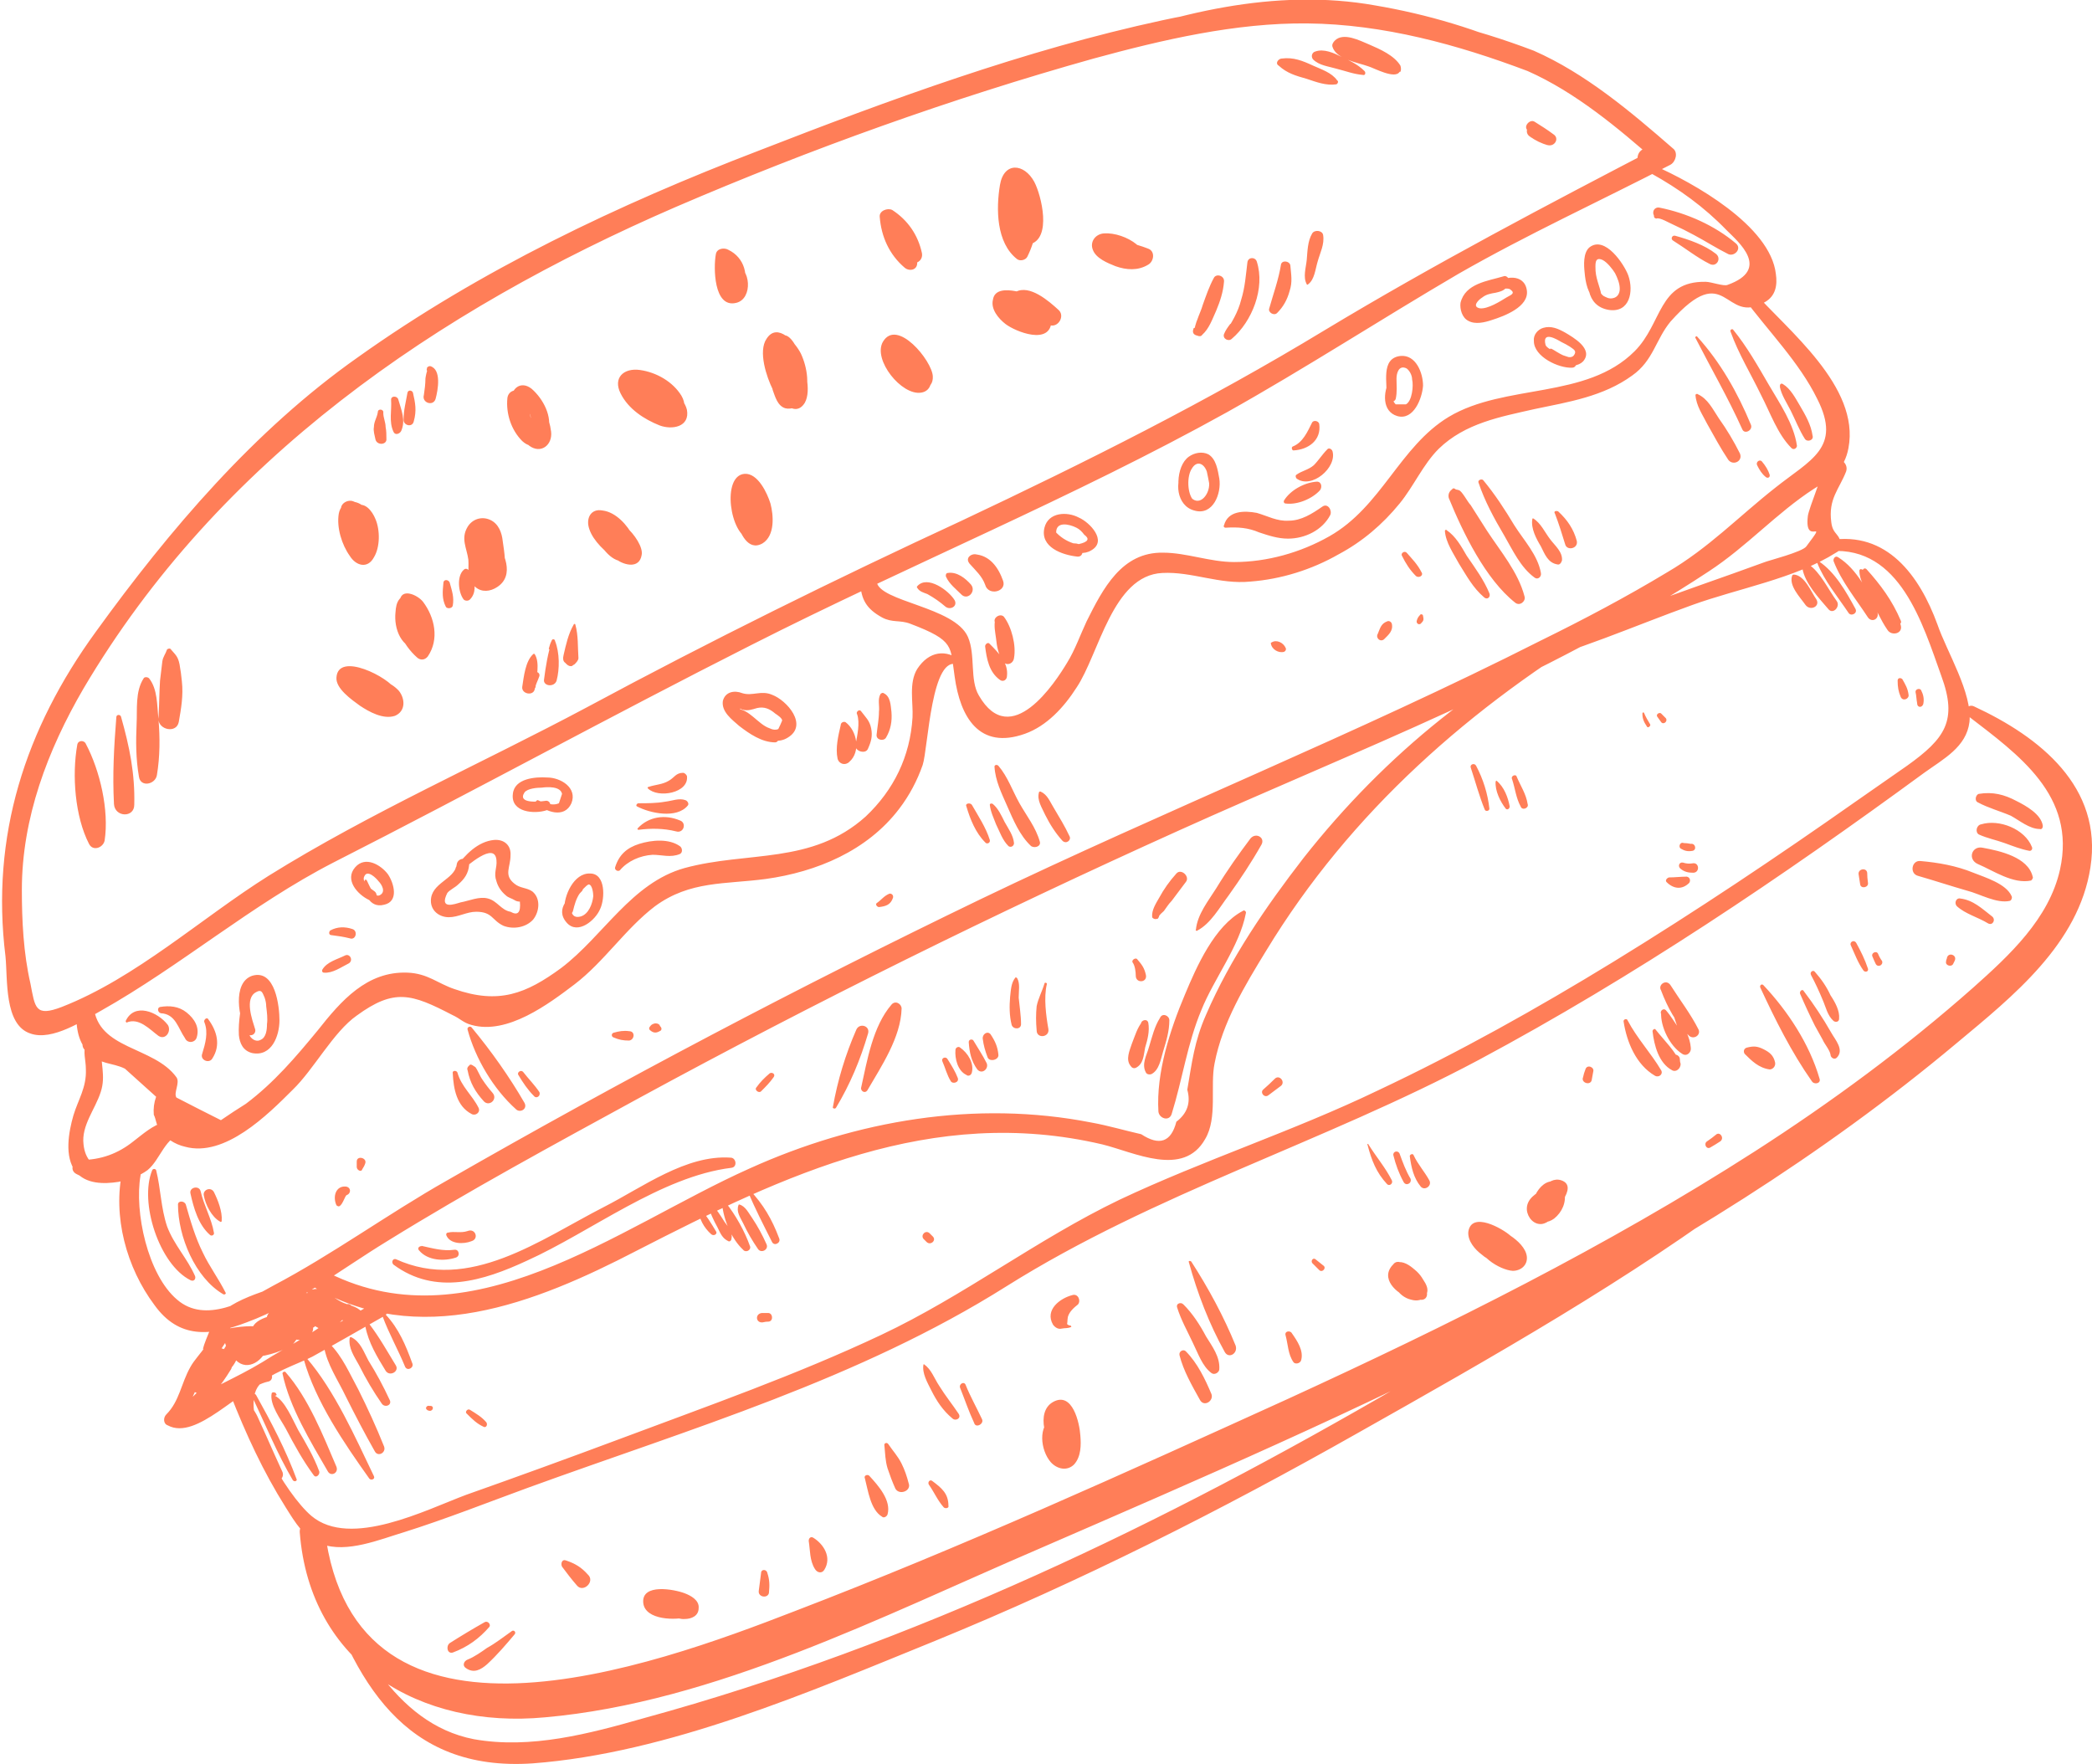 <svg version="1.2" xmlns="http://www.w3.org/2000/svg" viewBox="0 0 268 226" width="268" height="226"><style>.a{fill:#ff7e58}</style><path class="a" d="m196.5 6.5c-15.8-6-31.1-7.5-47.6-3.9-17.6 3.8-35 10.2-51.7 16.7-18 6.9-35.7 15.3-51.4 26.5-13.2 9.3-24.1 22.1-33.5 35.1-9.1 12.5-13.5 26.2-11.6 41.6 0.3 2.9-0.2 8.8 3.2 9.9 2.8 1 6.8-1.7 9-2.9 10.3-5.8 19.3-13.6 29.8-19 17.9-9.1 35.6-18.8 53.6-27.9 20.1-10.2 41.1-18.8 60.9-29.8 10-5.6 19.7-11.9 29.6-17.7 8.9-5.1 18.1-9.3 27.2-14 0.7-0.4 1-1.6 0.3-2.1-5.4-4.7-11.2-9.6-17.8-12.5-1.6-0.7-2.4 1.9-0.8 2.6 6.1 2.7 11.6 7.3 16.6 11.7q0.2-1.1 0.4-2.1c-14.6 7.6-28.9 15.1-43 23.6-15 9.1-30.6 16.9-46.5 24.4-16.2 7.5-32.2 15.4-48 23.9-13.5 7.2-27.8 13.5-40.8 21.6-8.6 5.4-17 13.1-26.5 16.8-3.4 1.3-3.4 0.1-4-3-0.9-3.9-1.1-8.1-1.1-12 0-9.2 3.3-17.9 7.9-25.8 17.3-29.3 45.2-48.4 75.9-61.7 17.2-7.4 35.3-13.9 53.5-19 8.8-2.4 18.2-4.6 27.4-4.5 9.7 0.1 19.2 2.7 28.2 6.1 1.6 0.6 2.4-2 0.8-2.6zm15.3 12q-0.7 0.3-1.3 0.6c-0.6 0.3-0.8 0.9-0.7 1.5q0 0.1 0 0.2c0.2 1.1 1.5 1.3 2.3 0.7 0.3-0.2 0.6-0.5 0.9-0.7 1.5-0.8 0.3-3.2-1.2-2.3-0.6 0.3-1.1 0.7-1.6 1q1.2 0.4 2.3 0.7 0-0.1-0.1-0.2-0.3 0.8-0.7 1.5 0.7-0.3 1.3-0.7c1.5-0.8 0.3-3.2-1.2-2.3zm0.7 0.1c-9-10-23.3-15.7-36.3-17.9-12.8-2.3-26 1-37.9 5.6-0.4 0.1-0.2 0.6 0.2 0.6 13.3-3.1 25.8-7 39.6-4.1 12.8 2.6 23.9 8.1 34.1 16.2 0.2 0.2 0.5-0.2 0.3-0.4zm-33.2-9.4q0.1 0 0.1 0c0.1-0.2 0.1-0.5 0-0.8-0.8-1.3-2.6-2.1-4-2.7-1.2-0.5-3.3-1.6-4.4-0.5-0.2 0.2-0.4 0.5-0.3 0.8 0.5 1.6 3.2 2 4.6 2.5 0.7 0.2 3.4 1.7 4 0.7zm-4.5-0.1c-0.8-0.8-1.8-1.3-2.9-1.8-1-0.5-2.3-1.1-3.4-0.7-0.4 0.1-0.6 0.6-0.3 1 0.8 0.8 2 0.9 3 1.2 1.2 0.3 2.2 0.7 3.4 0.8 0.3 0.1 0.4-0.3 0.2-0.5zm-3.5 1.2c-0.7-1-2-1.4-3.1-1.9-1.3-0.6-2.5-1.1-4-0.9-0.4 0-0.9 0.6-0.4 0.9 1.1 1 2.2 1.3 3.6 1.7 1.2 0.4 2.5 0.9 3.8 0.7 0.2-0.1 0.3-0.4 0.1-0.5zm-108.4 61.1c1.7-0.9 0.3-3.6-1.4-2.7-1.8 0.9-0.4 3.6 1.4 2.7zm80.7-39.5c0.2 1 1.7 1.4 2.4 1.9q0-1 0.1-2c-0.7 0.4-1.4 0.5-2.1 0.3-0.5-0.1-1.4-0.9-1.9-0.8q-0.2-0.3-0.3 0.4-0.5 0.5 0.2 0.5c0.2 0.1 0.7 0.2 1 0.3 0.6 0.2 1.1 0.4 1.8 0.5 0.8 0.2 1.4-1.2 0.8-1.7-1.1-0.9-2.8-1.5-4.2-1.4-1.1 0.1-1.8 1.1-1.4 2.1 0.4 1.1 1.9 1.7 2.9 2.1 1.4 0.5 2.9 0.6 4.2-0.2 0.7-0.4 0.9-1.6 0.1-2-0.5-0.2-4-1.6-3.6 0zm-81.3 36.9q-0.1 0.1-0.1 0.1c-0.3 0.2-0.3 0.5-0.3 0.8 0.2 1.1 0.5 2.1 0.5 3.2q-0.3 0.4 0.1 0 0-0.4 0-0.9c0-0.5 0-1-0.2-1.6q-0.1-0.4-0.2-0.9 0.2-0.7-0.5-0.6c-0.1 0.2 0.3 1.2 0.3 1.5 0.1 1.2 0 2.4 0.5 3.6 0.4 0.9 1.8 0.6 2.1-0.2 0.4-1.4 0.1-3.1-0.1-4.5-0.1-1-0.5-2.2-1.6-2.7-1.1-0.5-2.3-0.1-2.9 0.9-0.9 1.5-0.1 2.7 0.1 4.2 0.1 1.2-0.3 2.5 0.9 3.5 0.8 0.7 1.9 0.6 2.8 0 2.3-1.5 0.9-4.5-0.4-6.3-0.1-0.2-0.5-0.2-0.7-0.2-0.1 0-0.2 0-0.3 0.1zm-2.9 4.2c-0.9 0.8-0.7 2.9 0 3.8 0.2 0.2 0.6 0.2 0.8 0 0.8-0.8 0.7-2 0.3-3-0.1-0.3-0.6-1.3-1.1-0.8zm-2.6 1.7c-0.1 1.1-0.2 2 0.3 3 0.1 0.3 0.8 0.3 0.9-0.1 0.2-1.1-0.1-1.9-0.4-3-0.2-0.4-0.8-0.4-0.8 0.1zm-35.4 8.5c-0.2 0.6-0.5 0.9-0.6 1.5-0.1 0.8-0.2 1.7-0.3 2.5-0.1 1.6-0.1 3.2-0.2 4.9 0 1.4 2.3 1.9 2.6 0.4 0.3-1.7 0.6-3.4 0.4-5.2q-0.1-1.1-0.3-2.2c-0.2-1-0.5-1.2-1.1-1.9-0.1-0.2-0.4-0.1-0.5 0zm-3 3.7c-1.1 1.7-0.8 4-0.9 5.8-0.1 2.3-0.1 4.5 0.3 6.8 0.2 1.4 2.1 1 2.3-0.2 0.4-2.4 0.4-4.8 0.2-7.2-0.2-1.8-0.1-3.8-1.2-5.2-0.2-0.2-0.6-0.2-0.7 0zm-3.5 5c-0.3 3.8-0.5 7.3-0.3 11.1 0.1 1.7 2.6 1.8 2.6 0.1 0.1-4-0.6-7.4-1.7-11.3-0.1-0.3-0.6-0.3-0.6 0.1zm-5 3.5c-0.7 3.9-0.3 9.2 1.5 12.7 0.5 1 1.8 0.5 2-0.4 0.6-3.9-0.6-9-2.4-12.4-0.2-0.5-1-0.5-1.1 0.1zm188.9-77.5c-0.9-0.5-1.8-0.9-2.7-1.3-0.4-0.1-0.6 0.4-0.3 0.6 0.9 0.5 1.7 0.9 2.7 1.3 0.4 0.1 0.6-0.4 0.3-0.6zm0-0.1c-0.4-1-1.3-1.6-2.2-2.2-0.6-0.4-1.5 0.6-0.9 1.1 0.8 0.6 1.6 1.2 2.5 1.9q0.3-0.8 0.6-1.5c-0.7-0.3-1.3-0.5-2-1q-0.3 0.8-0.7 1.5 0.5 0.1 0.8 0.4c1 0.8 2.1-0.5 1.1-1.3-0.4-0.3-0.8-0.5-1.4-0.7-0.9-0.2-1.4 1-0.6 1.5 0.7 0.5 1.5 0.9 2.3 1.1 0.9 0.2 1.5-0.9 0.7-1.4-0.8-0.6-1.6-1.1-2.4-1.6q-0.3 0.6-0.6 1.3c1 0.2 1.7 0.9 2.6 1.2 0.2 0.1 0.3-0.1 0.2-0.3zm-84.8 11.1c0.2 0.8 0.8 1.3 1.1 1.9 0.5 0.9 0.6 1.8 0.6 2.8q0.8-0.3 1.6-0.6c-1.5-1.3-2.4-3.1-2.5-5.1q-0.8 0.4-1.6 0.8c1.5 1 2.4 2.4 2.8 4.2q0.8-0.6 1.6-1.2c-1-0.6-1.7-1.5-1.8-2.7q-0.9 0.4-1.7 0.9c0.7 0.5 1 1.4 1.7 2.1 0.4 0.4 1.1 0.3 1.3-0.3 0.5-1.6-0.6-2.8-1.8-3.7-0.9-0.7-1.8 0.3-1.7 1.2 0.1 1.9 1.2 3.5 2.8 4.4 0.9 0.4 1.9-0.2 1.7-1.2-0.5-2.3-1.8-4.2-3.8-5.5-0.6-0.3-1.7 0.1-1.6 0.9 0.2 2.5 1.2 4.8 3.2 6.5 0.6 0.5 1.6 0.3 1.6-0.6 0-1.8-0.8-4.9-2.8-5.4-0.4-0.1-0.8 0.2-0.7 0.6zm18.7 11.3q0.1-0.2 0.2-0.4-0.3 0.1-0.5 0.2c0.5 0.2-0.5-0.3-0.5-0.3-0.2-0.1-1.4-0.8-0.4-0.1 0.8 0.6 1.6 1.1 2.3 1.7q0.5-1 1-2c-1.8-0.2-3.5-0.9-5.1-1.6q-0.1 1.2-0.1 2.3c0.6-0.1 1.2 0 1.7 0.3q0.4 0.2 0.7 0.4 0.1 0.2 0.2 0.3 0.3 0.5 0.3-0.5c-0.1-0.2-1.3-0.4-1.6-0.5-0.2-0.1-1.5-0.8-1.4-1.1q-0.3 0.3-0.6 0.7c0.3-0.1 1.3 0.3 1.7 0.5q0.4 0.2 0.7 0.5 0.3 0.1 0.4 0.4 0.2 0.2 0-0.1c-0.5 1 1.1 2 1.9 1.2 2.1-2.3-1.6-4.5-3.5-4.8-1.1-0.2-2.7-0.3-2.9 1.1-0.3 1.2 0.7 2.4 1.6 3.1 1.3 1 5.8 2.8 5.9-0.4 0.1-2.6-3.6-3.6-5.6-3.4-1 0.1-1.3 1.7-0.4 2.1 1.9 0.9 3.8 1.7 6 1.9 1 0.1 1.7-1.3 0.9-2-1.2-1.1-3.7-3.3-5.5-2.3-2 1.2-0.3 3.6 1.2 4.3 1.2 0.6 3.6-0.1 2.9-1.9-0.5-1.3-2.5-1.2-2 0.4 0.1 0.1 0.4 0.3 0.5 0zm-1.6-13.7q0.3-0.2 0.7-0.4-0.4-0.2-0.9-0.5c-0.1 1 0.2 1.9 0.1 2.9q-0.2 1.8-1 3.3 0.6-0.1 1.3-0.3c-1.6-1.3-1.8-5.6-1.1-7.5 0.1-0.4-0.1-0.7 0.3 0.4 0.2 0.5 0.4 1 0.5 1.6 0.1 0.6 0.4 2.7-0.2 3.1q0.6-0.1 1.2-0.2c-0.7-0.2-0.6-4-0.5-4.7q-1.1 0.4-2.1 0.8 1 1.3 0.6 3 1.1-0.3 2.2-0.5c-0.6-0.5-0.7-1-0.8-1.7-0.2-1.1-2-1.2-2.2-0.1q-0.4 2.1 1.1 3.5c0.6 0.6 2 0.6 2.2-0.5 0.4-2 0-3.7-1.3-5.4-0.8-0.8-2.1-0.1-2.2 0.8-0.2 1.7-0.1 7.8 2.9 7.2 2.9-0.7 1.5-6.3 0.6-8-1.3-2.4-3.9-2.6-4.4 0.4-0.5 3-0.5 7.4 2.2 9.5 0.4 0.3 1.1 0.1 1.3-0.3 1.1-2.2 1.9-5.5 0.3-7.7-0.2-0.3-0.9-0.1-0.9 0.3q-0.1 0.3-0.2 0.7c0 0.2 0.2 0.4 0.3 0.3zm-31 17.7c0.2 0 0.7 2.5 0.7 2.8q0.2 0.8 0.3 1.6c0 0.1 0 1.6 0.1 1.6q0.6 0 1.2 0c-1-0.5-1.5-1.8-1.7-2.8-0.2-0.6-0.7-2.3-0.3-2.8q-0.5 0.3-1.1 0.6c0.6 0 1.2 1.8 1.3 2.3q0.2 0.7 0.1 1.4c0 0.4-0.3 1 0 1q0.5 0.1 0.9 0.1c-0.4-0.2-1-3.5-0.4-3.8q-0.8-0.2-1.7-0.5c0.6 0.9 0.8 1.8 1 2.8 0.2 1.3 2.2 1.1 2.3-0.2 0.1-1.4-0.3-2.6-1.1-3.7-0.4-0.5-1-0.9-1.6-0.5-1.9 1-1.6 4.1-1.1 5.9 0.3 0.8 0.6 2 1.6 2.3 0.8 0.2 1.7-0.2 2.1-0.9 1.2-1.7 0.7-4.4-0.1-6.1-0.7-1.4-3-4.1-4.4-1.9-1.1 1.6 0 4.9 0.8 6.5 0.7 1.2 2.8 3.8 4.1 1.7 0.9-1.6 0-4.7-0.7-6.3-0.3-0.8-1.6-3.5-2.7-1.8-0.2 0.3 0 0.6 0.4 0.7zm16.4 2.6c0.7 0.1 1.1 1.3 0.8 1.8q0.3-0.2 0.6-0.5c-0.6 0.2-1.5-0.8-1.8-1.1q-0.3-0.4-0.6-1c-0.1-0.1-0.3-1-0.4-1q-0.3 0.1-0.7 0.3 0.2 0.2 0.3 0.3c0.3 0.3 0.7 0.5 0.9 0.8q0.4 0.4 0.7 0.9c0.2 0.3 0.3 1.1 0.6 0.6q0.4-0.3 0.8-0.6 0.5 0.1-0.2-0.2-0.4-0.2-0.7-0.6c-0.5-0.5-0.7-1-0.8-1.6q-0.7 0.7-1.5 1.4c1.1 0.2 1.5 1 2 2 0.5 1 2.1 0.6 2.2-0.5 0.1-2.2-1.8-3.5-3.8-3.8-0.7-0.1-1.4 0.7-1.2 1.4 0.4 1.7 1.3 3.1 2.8 4 1.2 0.8 3.1 0.6 3-1.2-0.1-2-4.6-7.5-6.4-4.4-1.3 2.3 2.4 6.9 4.9 6.5 2.8-0.4 0.6-6.3-1.7-4.2-0.3 0.2-0.1 0.6 0.2 0.7zm-21.3 17.7c0.6 0.2 0.9 0.6 1.2 1.2 0.1 0.4 0.4 1.8-0.3 1.1-0.4-0.4-0.5-1.4-0.5-1.9-0.1-0.3-0.2-2.1 0.1-2.2q-0.3 0-0.7-0.1c0.6 0.3 1 1.2 1.3 1.8q0.2 0.7 0.3 1.4c0.1 0.4 0 1 0.1 1.3 0.1 0.3 0.3 0.8 0.1-0.1-0.2-0.4-0.4-0.8-0.5-1.3-0.2-0.4-0.8-2.2-0.3-2.5q-0.8-0.1-1.5-0.1c1.1 1.2 1.4 2.7 1.1 4.4q0.6-0.6 1.1-1.1 0 0 0 0c-0.5-0.8-2.1-0.5-1.8 0.6 0.3 0.9 0.7 1.3 1.5 1.6 0.5 0.2 1.2-0.2 1.3-0.8 0.7-2.2 0-4.6-1.6-6.2-0.5-0.4-1.1-0.4-1.6 0-1.5 1.2-0.6 3.8-0.1 5.3 0.4 1.3 1.4 3.8 3.3 2.7 1.6-1 1.4-3.6 1-5.1-0.4-1.3-1.6-3.9-3.3-3.8-3 0.2-1.9 7.9 0.7 8.4 1.5 0.3 2.1-1.7 1.8-2.8-0.2-1.4-1.2-2.3-2.5-2.5-0.4-0.1-0.6 0.5-0.2 0.7zm-13.2-14.2c0.2-0.5 2.2 0.7 2.5 1q0.5 0.4 0.9 0.8 0.2 0.3 0.4 0.6 0.6-0.2 0.1-0.2c-0.3-0.2-1-0.3-1.3-0.5q-0.6-0.3-1.2-0.7c-0.2-0.1-2.1-1.6-1.9-2q-0.4 0.3-0.8 0.6c1.4-0.5 2.9 1.1 3.9 1.7q0.2 0.2 0.3 0.3 0.1-0.3 0.2-0.6c-0.1-0.1-1-0.5-1.2-0.6-0.8-0.6-1.4-1.3-1.9-2.2q-0.8 1-1.5 1.9c1.3 0.2 1.8 1.3 3 1.8 0.6 0.3 1.3-0.4 1.3-1 0.2-2-2.2-3.1-3.9-3.4-1-0.1-1.7 1.2-1.2 1.9 1.1 1.9 3 4 5.3 4.3 2 0.3 3.4-1.4 2.3-3.3-1.1-1.8-3.2-3-5.3-3.3-2.1-0.3-3.5 1-2.5 3 1 2 3 3.3 5 4.1 1.6 0.6 3.9 0.2 3.5-2-0.4-1.7-2.5-3.1-4.1-3.4-0.7-0.1-3.1-0.1-2.4 1.3 0.1 0.2 0.4 0.1 0.5-0.1zm11.9-16.2c-0.5 0.6-0.1 1.5 0.1 2.2q0.4 0.8 0 0-0.2-0.5-0.3-1-0.2-1.1 0.1-2.1-0.8 0.3-1.6 0.6c0.9 0.6 1.1 1.6 0.7 2.6q0.9-0.3 1.8-0.6c-0.8-0.7-0.6-1.7-1.4-2.4-0.2-0.1-0.4-0.2-0.7-0.1-1.8 0.9-0.5 3.4 0.6 4.3 0.5 0.4 1.5 0.6 1.9-0.2 0.9-2 0.3-4.4-1.8-5.4-0.5-0.3-1.5-0.2-1.6 0.6-0.3 1.6-0.3 6.9 2.6 6.2 2.2-0.5 1.9-4.6-0.2-4.9-0.1 0-0.1 0.1-0.2 0.2zm-16.7 33.5c0.3-0.3 1.3 0.4 1.5 0.7q0.3 0.4 0.6 0.8c0.2 0.3 0.4 0.8 0.7 1q0.1 0.2 0.2 0.4 0.4-0.2 0-0.3c-0.2-0.5-1.2-1-1.6-1.4-0.3-0.3-1.2-1.6-1.3-1.6q-0.4 0.2-0.8 0.3c0.8 0 2.9 1.8 2.6 2.7q0.3-0.3 0.5-0.7 0.8 0.2 0-0.2-0.3-0.2-0.6-0.5c-0.4-0.4-0.6-0.8-0.9-1.4q-0.5 0.9-1 1.7c0.7 0 1.1 0.5 1.3 1.1 0.4 0.8 1.8 0.5 1.8-0.4 0-1.7-1.3-2.9-3-3-0.9 0-1.4 0.9-1 1.7 0.6 1.3 2 3.5 3.7 3.4 1.8 0 1.8-2 1.2-3.2-0.7-1.4-2.2-3.1-3.9-3.3-1.5-0.3-2.2 1-1.7 2.4 0.5 1.5 2.1 3 3.5 3.9 1 0.7 2.9 1.2 3.2-0.6 0.4-1.9-4.2-6.7-5.6-4-0.3 0.4 0.2 0.8 0.6 0.5zm-10.7-16.5c-0.3-1 0.8 0 0.8 0.1 0.3 0.4 0.5 0.8 0.7 1.2 0.5 1 0.5 1.9 0.8 3q0.1 0 0.3 0-0.3-0.2-0.5-0.6-0.3-0.5-0.5-1-0.3-0.8-0.4-1.6-0.1-0.2-0.1-0.5 0.1-1.1-0.2-0.4-0.4 0.1-0.8 0.1c0.5 0.1 1.1 1.3 1.3 1.7q0.2 0.6 0.2 1.3 0 0.2-0.1 0.5-0.3 0.5 0.5 0.1c0 0-1.1-1.3-1.2-1.6-0.3-0.7-0.3-1.5-0.3-2.3q-0.6 0.4-1.3 0.9 0 0-0.1-0.1c-0.1 1 1.3 1.2 1.6 0.3 0.3-0.7 0.1-1.4-0.4-1.9-0.7-0.6-1.7-0.2-1.8 0.7-0.2 2 0.5 4.1 1.9 5.5 1.4 1.3 2.9 0.4 3.3-1.2 0.6-1.9-0.6-4.2-2.1-5.5-1.4-1.1-2.7 0-2.6 1.6 0.1 1.9 0.8 4.4 2.3 5.7 1.5 1.1 3-0.1 2.8-1.8-0.2-1.7-1.2-4.4-2.8-5.2-0.7-0.3-1.8 0.1-1.5 1.1 0 0.1 0.3 0.1 0.2-0.1zm-14.7 26.1c0.3-0.8 1.2 0.8 1.3 1 0.3 0.6 0.6 1.1 0.7 1.8 0.3 1.1 0.1 2.2-0.6 3.1q0.8-0.1 1.5-0.1c-0.6-0.7-1.2-1.3-1.5-2.2-0.1-0.2-0.9-2.5-0.5-2.6q-0.4 0-0.8 0c0.3 0.1 0.6 0.8 0.8 1.2 0.2 0.4 0.1 1.2 0.3 1.5q0.8 0.2 0.4-0.1-0.3-0.3-0.4-0.6c-0.3-0.6-0.4-1.2-0.2-1.8q-0.8 0.2-1.6 0.5c0.8 0.5 1.2 1.2 1.2 2.1q0.7-0.5 1.4-1-0.2-0.1-0.5-0.2c-0.9-0.4-1.7 0.9-1 1.6q0.2 0.2 0.4 0.4c0.7 0.7 1.8 0.3 1.9-0.7 0.1-1.7-0.8-3.2-2.3-4-0.5-0.3-1.4-0.1-1.5 0.6-0.5 1.9 0.1 4.7 2.2 5.4 2.6 0.9 2.2-3.2 1.7-4.5-0.4-0.9-1.1-2-2.1-2.3-0.9-0.3-1.6 0.4-1.8 1.2-0.6 2.4 0.9 5.2 2.6 6.7 0.4 0.4 1 0.4 1.4-0.1 1.5-2.2 0.9-5-0.6-7-0.7-0.9-2.9-1.9-3 0 0 0.4 0.4 0.4 0.6 0.1zm-2 12.4c-0.8-0.7-1.4-1.5-2.2-2.3q-0.2 0.6-0.5 1.2c0.8 0 1.5 0.3 2 0.8 0.2 0.2 0.5 0.7 0.6 0.6 0-0.2-0.8-0.3-0.8-0.3-0.7-0.3-1.3-0.6-1.9-1-0.2-0.2-2-1.4-1.9-1.6q-0.3 0.3-0.5 0.6c0.6-0.4 1.9 0.3 2.4 0.6q0.5 0.3 1 0.7 0.2 0.1 0.5 0.4 0.5 0.7 0.1-0.2 0.2-0.4 0.5-0.7c-0.4 0.2-1.7-0.7-1.9-0.9-0.6-0.5-1.1-1-1.6-1.5q-0.4 0.9-0.8 1.8c1.2 0.1 1.7 0.9 2.5 1.6 0.7 0.6 2 0.1 1.8-0.9-0.4-1.9-2.5-2.8-4.2-2.9-1.1-0.1-1.4 1.2-0.9 1.9 1.1 1.4 2.9 2.9 4.7 3.2 1.4 0.2 2.7-0.8 2-2.3-0.8-1.6-7.4-5-7.6-1.6-0.1 1.4 1.9 2.8 3 3.6 1.2 0.8 3 1.8 4.5 1.3 1.4-0.6 1.3-2.2 0.5-3.2-1.1-1.2-2.6-1.6-4.1-1.4-0.7 0.1-0.7 1-0.2 1.3 0.8 0.5 1.7 1.1 2.5 1.7 0.3 0.3 0.9-0.1 0.5-0.5zm-4-24.1c0.7-0.3 0.9 3.1 0.9 3.4q-0.1 0.5-0.3 1 0.3 0.4-0.1-0.2c-0.2-0.6-0.4-1.1-0.5-1.7-0.1-0.2-0.2-1.7-0.2-1.7-0.7-0.1-0.3 1.6-0.1 1.9q-0.3 0.9 0.7 0.2-0.2-0.5-0.2-0.9-0.2-0.9-0.1-1.8-0.7 0.4-1.4 0.8c0.5 0.2 0.9 0.9 0.8 1.5-0.3 1.4 1.8 2.1 2.2 0.6 0.6-1.9-0.4-3.7-2.3-4.4-0.6-0.2-1.4 0.2-1.5 0.8-0.3 1.6-0.3 3.6 0.7 5 1 1.2 2.8 0.9 3.3-0.7 0.4-1.4 0-3.4-1.1-4.4-1.2-1.1-2.9-0.7-3.2 0.9-0.3 1.8 0.4 4 1.4 5.4 0.8 1.3 2.3 1.7 3.1 0.2 0.8-1.3 0.8-3.5 0.2-4.9-0.4-1-1.4-2.4-2.7-1.6-0.4 0.2 0 0.8 0.4 0.6zm9.4-18.3q0 0-0.1-0.1 0 0.2 0 0.4 0.1 0 0.1-0.1-0.2 0-0.4 0c-0.1-0.1-0.3 1-0.3 1.1 0 0.7-0.1 1.4-0.2 2.1-0.3 1 1.2 1.5 1.5 0.5 0.3-1.1 0.8-3.8-0.7-4.2-0.2 0-0.3 0.1-0.4 0.2q0 0.1 0 0.1c-0.1 0.2 0 0.3 0.1 0.4q0.1 0 0.1 0c0.3 0.1 0.5-0.2 0.3-0.4zm-3 3.1c-0.2 1.2-0.5 2.2-0.5 3.5 0 0.7 1.1 1 1.3 0.2 0.4-1.4 0.2-2.4-0.1-3.7-0.1-0.3-0.6-0.4-0.7 0zm-2.1 0.9c0.1 1.4-0.3 2.8 0.3 4.1 0.2 0.5 0.8 0.3 1-0.1 0.6-1.4 0-2.7-0.4-4.1-0.2-0.4-0.9-0.4-0.9 0.1zm-1.7 1.6c-0.1 0.7-0.5 1.2-0.5 1.9-0.1 0.5 0.1 1.1 0.2 1.6 0.2 0.8 1.5 0.7 1.4-0.1 0-0.5 0-1-0.1-1.5 0-0.6-0.3-1.2-0.3-1.8 0.1-0.5-0.7-0.6-0.7-0.1zm163.1-30.6c3.6 2 6.8 4.3 9.7 7.3 1.5 1.5 5.7 5 0.1 7-0.5 0.2-2.1-0.4-2.8-0.4-6.1-0.1-5.5 5.3-9.1 8.9-6.2 6.2-16.6 4.1-23.8 8.4-6.3 3.8-8.6 11.5-15.3 15.3-3.7 2.1-8 3.3-12.2 3.3-3.1 0-6.1-1.2-9.1-1.2-5.3-0.1-7.7 4.6-9.8 8.8-0.8 1.7-1.5 3.7-2.5 5.3-1.5 2.5-7.2 11.3-11.3 4.2-1.2-2-0.4-5.2-1.4-7.5-1.7-3.9-11.4-4.5-11.7-7.1-0.1-1.2-2.1-1.1-2.1 0.1 0.1 2.2 0.8 3.4 2.8 4.5 1.3 0.7 2.3 0.3 3.6 0.8 5.8 2.2 5.1 2.9 5.7 6.8 0.7 5.1 3.1 9.4 9 7.3 2.8-1 5-3.4 6.6-5.9 2.9-4.3 4.6-14.4 11-14.7 3.8-0.2 7.3 1.5 11.3 1.1 3.9-0.3 7.8-1.5 11.3-3.5 3-1.6 5.6-3.8 7.8-6.5 1.8-2.2 3-5 5-7 3.4-3.3 7.9-4.1 12.3-5.1 4.3-0.9 8.8-1.6 12.5-4.3 2.7-1.9 3-4.6 4.9-6.9 7.3-8.2 6.8 0.6 12.1-2.5 1.4-0.8 1.6-2.2 1.4-3.6-0.7-6.2-10.6-11.7-15.6-13.9-0.6-0.2-1 0.7-0.4 1zm-88.3 62.5c-2-1.6-4.2-1.3-5.7 1-1.1 1.8-0.5 4.3-0.6 6.2-0.3 5-2.4 9.3-6 12.7-6.9 6.2-15.1 4.4-23.2 6.6-6.8 1.9-10.4 8.7-15.8 12.8-4.5 3.3-8 4.7-13.7 2.7-2.1-0.7-3.4-2-6-2.1-5.2-0.2-8.5 3.6-11.5 7.4-2.8 3.4-5.6 6.7-9.2 9.4q-1.6 1-3.2 2.1-2.8-1.4-5.7-2.9c-0.4-0.6 0.5-1.9 0-2.6-2.9-4-10.1-3.5-10.6-9.1-0.1-1.3-2.4-1.1-2.3 0.2 0.1 2.3 0.1 4.1 1.6 5.7 1.4 1.6 3.1 1.3 4.7 2.1q2 1.8 4 3.6-0.4 1.1-0.3 2.3c0.3 0.6 0.3 1.3 0.7 1.8 0.7 1.2 2 2 3.3 2.3 5.1 1.4 10.6-4.1 13.8-7.3 2.7-2.6 5.2-7.4 8.2-9.5 4.8-3.5 7-2.8 12.2-0.1 1.1 0.5 1.4 1 2.5 1.3 4.6 1.3 9.9-2.7 13.2-5.2 3.8-2.9 6.5-7.1 10.3-10 4.5-3.3 9-2.8 14.2-3.5 6.5-0.9 13-3.6 17.1-9 1.3-1.7 2.3-3.6 3-5.6 0.7-2.1 1.1-14.5 4.6-12.8 0.4 0.2 0.7-0.3 0.4-0.5zm-99.7 60c-1.3-0.1-2.1 0.3-3.1 1.2-1.3 1.3-0.7 1.8-2.9 3.1-2.4 1.4-6.4 1.5-6.8-2.4-0.3-2.4 1.5-4.5 2.2-6.7 0.7-2.1-0.1-3.8 0.1-5.9 0.1-0.6-0.4-1.1-1-1.1q-0.2 0-0.5 0c-0.9-0.1-1.3 1.2-0.5 1.7q0.2 0.1 0.4 0.2-0.2-0.6-0.4-1.2c-0.4 1.3 0 2.1 0 3.4 0.1 2.3-1 3.9-1.6 5.9-0.6 2.1-1.2 5.3 0.3 7.2 1.3 1.6 3.6 1.6 5.5 1.3 1.4-0.3 2.6-0.7 3.7-1.5 1.7-1.4 2.2-4.3 4.7-4.8 0.2 0 0.2-0.4-0.1-0.4zm188.7-116.7c0.4-0.2 1.7 0.6 2.2 0.8q1.3 0.6 2.6 1.3c1.5 0.8 2.9 1.7 4.3 2.4 0.8 0.5 1.9-0.6 1.1-1.3-2.7-2.3-6.3-3.9-9.8-4.6-0.4-0.1-0.9 0.2-0.8 0.8q0.1 0.2 0.1 0.4c0 0.1 0.2 0.2 0.3 0.2zm2.1 2.8c1.6 1 3.1 2.2 4.7 3 0.9 0.5 1.6-0.7 0.8-1.3-1.4-1.1-3.4-1.8-5.2-2.3-0.4-0.1-0.6 0.4-0.3 0.6zm-86.7 50q0.2-0.5 0.6-0.7-0.3-0.4-0.7-0.8c-0.2 0.9 0 1.7 0.1 2.5 0.1 1 0.3 2 0.8 2.8 0.4 0.8 1.4 0.5 1.5-0.3 0.3-1.6-0.3-4-1.3-5.3-0.5-0.5-1.5 0.2-1.1 0.8q0.1 0.5 0.1 1 0 0 0 0zm-1.4 2c0.2 1.6 0.5 3.3 1.9 4.3 0.4 0.3 0.9 0 0.9-0.5 0.2-1.7-1.1-3-2.2-4.1-0.2-0.3-0.6 0-0.6 0.3zm-13.4 6.1c-0.4 0.7-0.1 1.5-0.2 2.3 0 0.9-0.2 1.9-0.3 2.9-0.1 0.7 0.9 0.9 1.2 0.4 0.6-1 0.8-2.1 0.7-3.3-0.1-0.8-0.1-2-1-2.4-0.1-0.1-0.3 0-0.4 0.1zm-3 2.6c0.4 1.1 0 2.8-0.2 3.9-0.2 0.8 1.3 1.3 1.6 0.5 0.4-0.9 0.6-1.6 0.4-2.6-0.2-1-0.7-1.4-1.3-2.2-0.2-0.3-0.7 0.1-0.5 0.4zm-2.1 1.4c-0.3 1.3-0.7 2.9-0.4 4.3 0.2 0.7 1 0.9 1.5 0.4 1.5-1.3 1-4-0.5-5.1-0.3-0.1-0.6 0.1-0.6 0.4zm-91.5 38.1c1.6-0.7 3 0.9 4.1 1.7 0.9 0.6 1.7-0.6 1.2-1.4-1.3-1.7-4.3-2.9-5.4-0.5 0 0.1 0.1 0.2 0.1 0.2zm4.4-1.2c1.9 0.1 2.2 1.9 3.1 3.2 0.3 0.7 1.3 0.6 1.5-0.1 0.4-1.3-0.3-2.4-1.3-3.2-1-0.8-2.2-0.9-3.4-0.7-0.4 0.1-0.3 0.7 0.1 0.8zm5.6 1.2c0.5 1.3 0.1 2.7-0.3 4-0.3 0.8 0.9 1.3 1.3 0.6 1.1-1.7 0.6-3.5-0.5-5-0.2-0.4-0.7 0.1-0.5 0.4zm32.8-19.4c0.8-0.6 4.4-3.9 4.6-1.4 0.1 1-0.4 1.6 0 2.7 0.2 0.7 0.6 1.3 1.2 1.8 0.3 0.3 0.8 0.4 1.1 0.6q0.3 0.2 0.7 0.2 0.2 2.1-1.2 1.3c-1.2-0.2-1.7-1.4-2.9-1.7-1.1-0.3-2.4 0.3-3.5 0.5-0.7 0.2-2.8 1-1.7-1.2 0.3-0.4 1-0.7 1.4-1.1 0.8-0.7 1.3-1.4 1.4-2.5 0.2-1-1.5-1.1-1.6 0-0.3 1.9-3.3 2.3-3.3 4.6 0 1.3 1.1 2.1 2.3 2.1 1.2 0 2.3-0.7 3.5-0.7 2.1 0 2 1.1 3.5 1.8 1.3 0.5 2.9 0.2 3.8-0.8 0.8-1 1-2.7-0.1-3.6-0.7-0.5-1.6-0.4-2.3-1-1.4-1.1-0.5-2.1-0.5-3.6 0.1-1.3-0.8-2.1-2.1-2-2.1 0.2-3.7 1.9-4.9 3.5-0.2 0.4 0.3 0.7 0.6 0.5zm132.6-74.5c0.5 0 1.6-0.3 1.9 0 0.7 0.5 0 0.7-0.5 1-0.8 0.5-2.4 1.5-3.4 1.4-1.1-0.2-0.2-1.1 0.3-1.4 0.5-0.4 1.1-0.5 1.7-0.6 0.9-0.2 1.4-0.4 1.7-1.3 0.2-0.4-0.3-1-0.7-0.8-2 0.6-4.9 0.9-5.5 3.4-0.1 0.8 0.2 1.9 1 2.3 0.9 0.5 2.1 0.2 3-0.1 1.6-0.5 4.8-1.7 4.5-3.8-0.3-2.2-3-1.9-4.2-0.7-0.2 0.2-0.1 0.6 0.2 0.6zm31.8 1.1c3.1 4.2 7.1 8.2 9.4 12.9 3.2 6.3-0.9 7.8-5.4 11.4-4.7 3.7-8.5 7.7-13.8 10.8-5.3 3.2-10.8 6.1-16.3 8.8-23.5 11.9-48 21.7-71.7 33.1-23.2 11.2-46 23.2-68.3 36-7.6 4.3-14.7 9.5-22.3 13.5-3.6 2-8.7 4.9-12.3 1.8-3.8-3.2-5.5-11.3-4.7-15.9 0.3-1.5-2-2.3-2.3-0.7-1.3 5.9 0.5 12.5 4.1 17.3 3.1 4.3 7.1 4 11.8 2.2 6.5-2.4 12.1-6.8 18-10.4 10.5-6.5 21.4-12.4 32.2-18.3 22.6-12.3 45.7-23.7 69.2-34.3 22.8-10.3 47-19.4 67.9-33.2 4.9-3.2 8.7-7.5 13.5-10.6 2.3-1.4 3.9-2.5 4.4-5.2 1.5-7.9-7.8-15.1-12.3-20.2-0.7-0.7-1.7 0.3-1.1 1zm-17.5 40.9c-15.3 6.8-28.5 17.6-38.9 30.8-4.8 6.2-9.4 12.9-12.5 20.1-1.5 3.4-1.8 6.1-2.4 9.6q0.7 2.5-1.4 4.1-1 3.9-4.5 1.6c-2.2-0.5-4.2-1.1-6.4-1.5-14.8-2.9-30.1-0.3-43.8 5.9-16.8 7.5-36.1 23.1-54.8 12.9-1.4-0.7-2.7 1.3-1.3 2.1 13.7 8.2 28.6 2.3 41.7-4.5 18.9-9.7 37.8-18.7 59.6-13.6 4.1 1 10.4 4.3 13.2-0.7 1.6-2.7 0.6-6.8 1.2-9.7 1-5.2 3.9-10 6.6-14.4 10.8-17.8 26.3-31.4 44.1-42 0.4-0.2 0.1-0.8-0.4-0.7zm-11.7 6.3c7.7-1.9 15.1-5.2 22.6-7.9 5.8-2.1 13.2-3.4 18.4-6.7 0.4-0.2 0.7-0.5 0.6-0.9 0-1.6-1-1.3-1.2-3-0.4-3 1-4.2 1.9-6.5 0.2-0.6-0.1-1.1-0.5-1.4q-0.4-0.3-0.7-0.6c-0.9-0.6-2.1 0.6-1.6 1.4 0.1 0.2-2 5.4-2.1 6.3-0.5 4.1 2.8-0.1-0.2 3.9-0.5 0.7-4.8 1.8-5.3 2-10.6 3.9-22.2 7.4-32 13.2-0.1 0 0 0.3 0.1 0.2zm40.3-14.8c8.9-0.6 11.8 9.3 14.2 16 2.1 5.7 0.5 8-4.4 11.5q-3.3 2.3-6.6 4.6c-10.1 7.1-20.4 14-31 20.5-9.8 6-19.8 11.6-30.2 16.5-10.8 5.2-22.3 8.9-33.1 14-10.6 5.1-19.9 12.3-30.5 17.3-10.8 5.1-22.2 9.1-33.4 13.3q-9.9 3.7-19.8 7.2c-5.1 1.9-14.8 6.9-19.8 2.7-3.3-2.8-9.2-12.8-6.9-16.5 1-1.6 5.5-3.1 7-3.9 3.1-1.7 6.2-3.5 9.2-5.2 1.2-0.7 0.3-2.6-0.9-1.9q-9.3 5.2-18.4 10.8c-0.4 0.2-0.5 0.7-0.4 1.1 2 5.1 4.2 9.9 7.1 14.5 1.2 1.9 2.4 4 4.6 4.7 3.2 1.2 7.5-0.6 10.5-1.5 5.4-1.7 10.7-3.8 15.9-5.7 20.9-7.6 42.4-13.9 61.3-25.8 19.1-12 40.6-18.4 60.5-29 20-10.7 38.8-23.4 57.1-36.8 2.5-1.8 5.4-3.3 5.8-6.5 0.4-3.7-2.9-9-4.1-12.5-2.3-6.3-6.5-12-13.8-10.8-0.8 0.2-0.7 1.4 0.1 1.4zm-195.7 93.1c-3.4 1.4-9.2 2.4-11.4 5.5-0.2 0.4-2.1 4.9-1.1 3.3-0.6 0.9-1.4 1.7-1.9 2.6-1.2 2.1-1.4 4.4-3.1 6.1-0.4 0.4-0.4 1.2 0.2 1.4 3.7 2 9.2-4.8 12.8-5.6 0.8-0.1 0.7-1.3-0.1-1.3-2 0-3.5 0.7-5.2 1.7-1.3 0.7-5.2 4.3-6.8 3.6q0.2 0.8 0.4 1.5c1.2-1.2 1.5-2 2.1-3.6 1.2-2.8 2.7-4.6 4.3-7.1 0.9-1.6-0.2-2 2.1-3.4 2.7-1.6 5.6-2 8.1-4.2 0.3-0.3-0.1-0.7-0.4-0.5zm120.4-47c-3.6 1.9-5.9 7.1-7.4 10.7-1.9 4.5-3.7 10-3.4 15 0.1 0.9 1.4 1.3 1.7 0.3 1.4-4.5 2-9 3.8-13.3 1.6-4 4.9-8.2 5.7-12.4 0.1-0.2-0.2-0.5-0.4-0.3zm-10.6 13.7c-0.7 1.1-1 2.4-1.4 3.7-0.3 1.1-1 2.2-0.4 3.3 0.1 0.2 0.4 0.3 0.7 0.2 1-0.5 1.2-1.9 1.5-2.9 0.4-1.3 0.8-2.6 0.8-4 0-0.6-0.9-1-1.2-0.3zm-2.1 1.1q0.1 0 0.1 0-0.1-0.4-0.2-0.7c-0.7 0.8-1 1.9-1.4 2.9-0.3 0.9-0.8 2-0.2 2.8 0.2 0.3 0.4 0.4 0.7 0.3 1-0.5 1-1.6 1.2-2.6 0.3-1 0.6-2.1 0.4-3.2-0.2-0.7-1.3-0.1-0.8 0.4 0-0.1 0.2 0.1 0.2 0.1zm-20.6 1.6c0.1 0.8 0.3 1.5 0.6 2.3 0.2 0.7 1.5 0.4 1.4-0.3-0.1-1-0.4-1.7-1-2.6-0.4-0.5-1.1 0-1 0.6zm-1.8 0.4c0.1 1.3 0.3 2.4 1.1 3.5 0.6 0.7 1.5-0.1 1.2-0.8-0.5-1-1.1-1.9-1.7-2.9-0.1-0.2-0.6-0.2-0.6 0.2zm-1.7 1c-0.1 1.1 0.3 2.7 1.4 3.2 0.2 0.2 0.6 0.1 0.7-0.3 0.3-1.2-0.5-2.5-1.5-3.2-0.2-0.2-0.6 0-0.6 0.3zm-1.7 1.4c0.4 0.9 0.6 1.8 1.1 2.6 0.2 0.4 1.1 0.2 0.9-0.4-0.3-0.8-0.8-1.6-1.3-2.4-0.2-0.4-0.8-0.2-0.7 0.2zm24.4-12.6c0.3 0.4 0.4 1.2 0.4 1.7 0 1 1.5 0.9 1.3-0.1-0.2-0.9-0.5-1.3-1.1-2-0.2-0.3-0.8 0.1-0.6 0.4zm107-31.6c6.5 5 13.9 10.2 11.8 19.7-1.4 6.3-6.5 11-11.1 15.1-8.7 7.7-18.2 14.7-28 21-19 12.2-39.3 22.3-59.8 31.7-20.9 9.5-41.8 19-63.2 27.2-18.3 7.1-56.4 21-60.2-10.4-0.3-1.7-3.3-1.5-3.2 0.3 1.3 16.9 15.5 25.2 31.4 23.7 21.7-1.9 43.3-13 63.1-21.5 41-17.8 83.2-35.9 117.8-64.9 7.2-6 15.6-12.7 17.1-22.5 1.6-10.3-6.5-16.7-14.9-20.6-0.8-0.4-1.5 0.6-0.8 1.2zm-211.3 109.6c4.5 14.1 11 25.7 27.4 24.6 17.4-1.3 35.6-9.2 51.6-15.7 18.6-7.6 36.6-16.7 54.1-26.6 17.2-9.7 34.9-19.7 50.6-31.5 1.1-0.7-0.2-2.4-1.3-1.8-14.9 8.5-28.9 18.5-43.8 27.2-15.1 8.8-30.7 17.1-46.7 24.3-16.2 7.3-33 13.6-50.2 18.3-7 2-14.5 4-21.8 2.7-10.3-2-15.3-13-19.4-21.7-0.2-0.2-0.6-0.1-0.5 0.2zm24.7 7.7c-1 0.7-2 1.5-3.1 2.1-0.7 0.5-1.7 1.2-2.5 1.5-0.5 0.2-0.7 0.8-0.2 1.1 1 0.7 1.9 0.2 2.7-0.5 1.3-1.2 2.4-2.5 3.5-3.8 0.3-0.3-0.1-0.7-0.4-0.4zm-3.4-1.2q-2.3 1.3-4.5 2.7c-0.5 0.4-0.3 1.4 0.4 1.2 1.9-0.7 3.4-1.8 4.7-3.3 0.2-0.3-0.2-0.8-0.6-0.6zm199.6-102c-0.2-1.5-2.2-2.6-3.4-3.2-1.5-0.8-3-1.2-4.8-0.9-0.4 0.1-0.6 0.9-0.1 1.1 1.3 0.7 2.8 1.1 4.2 1.7 1.1 0.6 2.4 1.7 3.7 1.7 0.3 0.1 0.4-0.2 0.4-0.4zm-1.4 2.7c-0.9-2.3-4.2-3.6-6.5-2.9-0.6 0.1-0.8 1-0.3 1.3 1.1 0.5 2.2 0.7 3.3 1.1 1.1 0.4 2.1 0.8 3.2 1 0.3 0 0.4-0.3 0.3-0.5zm0.1 3.8c-0.6-2.5-4.2-3.3-6.4-3.7-1.4-0.3-2 1.5-0.6 2.1 1.9 0.8 4.5 2.6 6.8 2.1 0.1-0.1 0.3-0.3 0.2-0.5zm-2.7 2.5c-0.7-1.6-3.4-2.4-4.9-3-2.2-0.9-4.5-1.3-6.8-1.5-1.1-0.1-1.4 1.6-0.3 1.9 2.1 0.6 4.2 1.3 6.3 1.9 1.6 0.4 3.8 1.7 5.5 1.3 0.2-0.1 0.3-0.4 0.2-0.6zm-2.5 2.6c-1.3-1-2.4-2.1-4.1-2.3-0.5-0.1-0.8 0.6-0.4 1 1.1 1 2.7 1.4 4 2.2 0.6 0.3 1-0.5 0.5-0.9zm-23.2 7.5q0.8 1.5 1.5 3.2c0.4 0.9 0.6 2 1.4 2.7 0.3 0.2 0.7 0.1 0.7-0.3 0.1-1-0.5-2.1-1.1-3-0.5-1.1-1.2-2.1-2-3-0.2-0.3-0.7 0-0.5 0.4zm-1.4 2.4q0.9 2.1 1.9 4.1 0.5 0.9 1 1.8c0.2 0.5 0.9 1.3 1 1.9 0 0.4 0.5 0.7 0.8 0.4 1-1-0.2-2.3-0.7-3.2q-1.6-2.8-3.5-5.3c-0.2-0.4-0.6 0-0.5 0.3zm-5.1-0.8c1.9 4.1 4 8.3 6.6 12 0.3 0.5 1.2 0.3 1-0.3-1.3-4.5-4.1-8.7-7.2-12-0.2-0.2-0.5 0-0.4 0.3zm-73.2 35.2c1.1 4 2.6 7.9 4.6 11.5 0.5 0.9 1.7 0.2 1.4-0.8-1.5-3.7-3.5-7.4-5.7-10.8-0.1-0.1-0.4-0.1-0.3 0.1zm-0.5 6q-0.1-0.2-0.1-0.4c-0.2-0.6-1.1-0.4-0.9 0.2 0.5 1.6 1.3 3 2 4.5 0.7 1.4 1.2 3 2.4 3.9 0.4 0.3 1-0.1 1-0.5 0.1-1.6-0.9-2.9-1.7-4.2-0.8-1.5-1.7-2.9-2.9-4.1q0 0.3-0.1 0.6 0 0.1 0 0.2c0.1 0.1 0.4 0 0.3-0.2zm-0.7 5.9c0.5 2 1.6 3.9 2.6 5.7 0.5 1 1.8 0.2 1.5-0.7-0.8-1.9-1.8-4-3.3-5.5-0.3-0.3-0.9 0-0.8 0.5zm13.6-2.5c0.3 1.1 0.3 2.4 1 3.4 0.2 0.3 0.9 0.2 1-0.3 0.3-1.2-0.5-2.4-1.2-3.4-0.2-0.4-1-0.3-0.8 0.3zm-51.4 14.1c0.1 1 0.1 1.9 0.4 2.9 0.3 0.9 0.6 1.7 1 2.6 0.5 0.9 2.1 0.3 1.7-0.7-0.2-0.8-0.5-1.7-0.9-2.5-0.5-1-1.1-1.6-1.7-2.5-0.2-0.3-0.6-0.1-0.5 0.2zm-2.5 4.2c0.4 1.5 0.7 4 2.2 4.9 0.2 0.2 0.6 0 0.7-0.3 0.5-1.8-1.2-3.7-2.3-4.9-0.2-0.3-0.8-0.1-0.6 0.3zm8.2 0.8c0.7 1 1.1 2 1.9 2.9 0.2 0.2 0.7 0.1 0.6-0.2 0-1.6-0.9-2.3-2.1-3.2-0.3-0.2-0.6 0.2-0.4 0.5zm-15.4 7.2c0.2 1.2 0.1 2.5 0.8 3.6 0.3 0.5 0.9 0.6 1.2 0.1 1-1.6-0.1-3.3-1.4-4.1-0.3-0.2-0.6 0-0.6 0.4zm-6.1 4.1c-0.1 0.8-0.2 1.6-0.3 2.3-0.1 0.8 1.1 1 1.3 0.3 0.1-1 0.1-1.7-0.2-2.6-0.1-0.5-0.8-0.5-0.8 0zm-25.5-0.8c0.6 0.8 1.2 1.6 1.9 2.4 0.8 1 2.4-0.5 1.4-1.4-0.8-0.9-1.6-1.4-2.8-1.8-0.5-0.2-0.7 0.4-0.5 0.8zm131.1-63.7q-0.2 0.5-0.3 1c-0.3 0.7 0.9 1.1 1.1 0.4q0.1-0.5 0.2-1.1c0.2-0.6-0.8-1-1-0.3zm20.4-2c0.9 0.9 1.8 1.8 3.2 2 0.4 0 0.8-0.4 0.7-0.9-0.2-0.9-0.7-1.3-1.5-1.7-0.8-0.4-1.3-0.4-2.1-0.2-0.4 0.1-0.5 0.5-0.3 0.8zm-3.6 10.3q-0.6 0.5-1.2 0.9c-0.5 0.3-0.1 1.1 0.4 0.8q0.7-0.4 1.3-0.8c0.5-0.4 0-1.2-0.5-0.9zm-51.8 16.5q0.4 0.4 0.9 0.9c0.4 0.4 1-0.3 0.5-0.6q-0.5-0.4-1-0.8c-0.3-0.2-0.6 0.2-0.4 0.5zm81.3-39q-0.1 0.2-0.1 0.4c-0.1 0.5 0.7 0.7 0.9 0.3q0.1-0.2 0.2-0.4c0.4-0.8-0.9-1.2-1-0.3zm-11.3-10.8q0.1 0.6 0.2 1.3c0.1 0.6 1.1 0.4 1-0.2q-0.1-0.7-0.1-1.3c-0.1-0.7-1.2-0.5-1.1 0.2zm-218.6 37.9c-1.7 4.1 0.9 12.1 4.9 14.1 0.4 0.2 0.7-0.1 0.6-0.5-1-2.3-2.7-4-3.6-6.4-0.8-2.4-0.8-4.8-1.4-7.2-0.1-0.2-0.4-0.2-0.5 0zm9.4 15.7c-0.9-1.8-2.1-3.4-2.9-5.1-1-2-1.6-4.1-2.2-6.2-0.2-0.5-1-0.5-1 0 0 4.1 2.2 9.4 5.8 11.5 0.2 0.1 0.4-0.1 0.3-0.2zm-1.5-7.7c-0.3-1.8-1.3-3.5-1.7-5.3-0.2-0.8-1.5-0.5-1.3 0.3 0.4 1.8 1 4 2.5 5.3 0.2 0.2 0.6 0 0.5-0.3zm1-1.5c0.1-1.2-0.5-2.7-1-3.7-0.4-0.7-1.4-0.3-1.3 0.4 0.2 1.2 1 2.8 2.1 3.4 0.1 0.1 0.2 0 0.2-0.1zm95.4-53.1c0.5 1.7 1.2 3.4 2.4 4.6 0.2 0.3 0.7 0.1 0.6-0.3-0.5-1.6-1.5-3.1-2.3-4.5-0.2-0.3-0.9-0.2-0.7 0.2zm3-0.2c0.1 0.9 0.5 1.7 0.8 2.5 0.5 1 0.8 2 1.6 2.8 0.3 0.2 0.7 0 0.7-0.4-0.1-1-0.7-1.8-1.2-2.7-0.4-0.8-0.8-1.7-1.5-2.3-0.1-0.1-0.4-0.1-0.4 0.1zm0.6-4.9c0.1 1.8 0.9 3.4 1.6 5 0.8 1.8 1.6 3.8 3.1 5.2 0.5 0.3 1.3 0 1.1-0.6-0.5-1.8-1.7-3.3-2.6-4.9-0.9-1.6-1.5-3.4-2.7-4.8-0.2-0.2-0.5-0.1-0.5 0.1zm5.7 3.3c-0.3 1 0.4 2 0.8 2.9 0.6 1.2 1.3 2.3 2.2 3.3 0.5 0.5 1.2-0.1 0.9-0.6-0.6-1.3-1.3-2.4-2-3.6-0.5-0.8-0.8-1.7-1.7-2.1-0.1 0-0.2 0-0.2 0.1zm88.6-59c1 2.8 2.6 5.4 3.9 8.1 1.2 2.3 2.1 5 3.9 6.8 0.3 0.3 0.7 0 0.7-0.3-0.4-2.8-2.2-5.4-3.6-7.8-1.4-2.4-2.8-4.9-4.6-7.1-0.2-0.1-0.4 0.1-0.3 0.3zm6.7 7.2q0.1-0.1 0.1-0.2-0.2 0-0.5 0c0.2 1.1 0.9 2.1 1.4 3.1 0.6 1.2 1.1 2.5 1.8 3.6 0.3 0.5 1.2 0.2 1-0.4-0.2-1.4-0.9-2.6-1.6-3.8-0.6-1-1.2-2.2-2.2-2.8-0.3-0.2-0.5 0.2-0.3 0.4q0 0.1 0.1 0.2c0.1 0 0.2 0 0.2-0.1zm-11.2-6.4c2 3.9 4.2 7.7 6 11.7 0.3 0.7 1.4 0.1 1.1-0.6-1.7-4.1-3.9-8-6.9-11.3-0.1-0.1-0.3 0.1-0.2 0.2zm0 7.3c0.1 1.4 0.9 2.5 1.5 3.7 0.9 1.6 1.7 3.1 2.7 4.6 0.6 0.8 1.9 0.2 1.5-0.8-0.8-1.6-1.7-3.1-2.7-4.5-0.8-1.2-1.4-2.5-2.7-3.1-0.1-0.1-0.3 0-0.3 0.1zm7.9 9c0.3 0.6 0.6 1.1 1.1 1.5 0.2 0.2 0.6 0.1 0.5-0.3-0.2-0.6-0.5-1.1-1-1.7-0.3-0.3-0.8 0.1-0.6 0.5zm-47.8 22.3c0.6-0.6 1.2-1.1 1-2-0.1-0.3-0.4-0.4-0.6-0.3-0.8 0.3-0.9 0.9-1.2 1.6-0.3 0.5 0.3 1.1 0.8 0.7zm4.7-2c0.4-0.4 0.4-0.5 0.3-1 0-0.2-0.3-0.3-0.4-0.1q-0.3 0.3-0.4 0.7c-0.1 0.3 0.2 0.6 0.5 0.4zm-19.2 2.5c0.1 0.8 1 1.3 1.7 1.1 0.2-0.1 0.3-0.3 0.2-0.5-0.3-0.7-1.2-1.1-1.8-0.7q-0.1 0-0.1 0.1zm-50.2 33.8c0.9-0.1 1.5-0.3 1.8-1.2 0.1-0.4-0.3-0.6-0.5-0.5-0.7 0.3-1 0.8-1.6 1.2-0.2 0.2 0.1 0.5 0.3 0.5zm-34 16.7c0.7 0.3 1.2 0.4 2 0.4 0.7-0.1 0.8-1.2 0-1.2-0.7-0.1-1.3 0-2 0.2-0.3 0.1-0.3 0.5 0 0.6zm4.6-1c0.4 0.4 0.8 0.5 1.3 0.2 0.3-0.1 0.3-0.4 0.1-0.6q-0.1-0.1-0.1-0.2c-0.2-0.2-0.4-0.2-0.6-0.2-0.4 0.1-0.5 0.2-0.7 0.5-0.1 0.1 0 0.2 0 0.3zm-39.7 22.6c0.4-0.2 0.7-1.3 0.9-1.4 0.6-0.2 0.6-1-0.1-1.1-1.3-0.1-1.7 1.3-1.2 2.4 0.1 0.1 0.3 0.2 0.4 0.1zm2.9-4.7c0.2-0.3 0.3-0.5 0.4-0.8 0.2-0.7-1.1-1-1.1-0.2q0 0.4 0 0.7c0 0.4 0.6 0.7 0.7 0.3zm-11 28.8c-0.1-0.2-0.1-0.2-0.2-0.2-0.2-0.1-0.4 0-0.4 0.1-0.3 1.4 1.2 3.4 1.8 4.5 1.1 2.1 2.2 4.1 3.6 6 0.3 0.4 0.8-0.1 0.7-0.5-0.7-1.9-1.7-3.6-2.7-5.3-0.7-1.3-1.7-3.8-3-4.4 0.2 0 0.3-0.1 0.2-0.2zm0.8-2.6c0.9 4.3 3.6 8.7 5.8 12.5 0.4 0.7 1.4 0.2 1.1-0.6-1.7-4-3.6-8.8-6.5-12.1-0.1-0.2-0.5 0-0.4 0.2zm2.7-1.9c1.5 5.4 5.2 10.8 8.4 15.3 0.2 0.3 0.8 0.1 0.6-0.3-2.4-5-5-10.9-8.6-15.1-0.1-0.2-0.4 0-0.4 0.1zm3.3-1.3q0.1-0.1 0.1-0.2c0.3-0.7-1-0.9-0.8-0.1 0.4 2.3 1.8 4.3 2.8 6.4 1.2 2.4 2.4 4.7 3.7 7 0.4 0.8 1.5 0.2 1.2-0.6-1-2.5-2.1-4.9-3.3-7.3-1.1-2-2-4.2-3.7-5.9q-0.2 0.4-0.3 0.8 0.1 0 0.2 0 0.1 0 0.1-0.1zm2.6-1.4c-0.2 1.3 0.6 2.4 1.2 3.5q1.3 2.6 2.9 4.9c0.4 0.6 1.4 0.2 1-0.5q-1.2-2.6-2.7-5c-0.6-1.1-1-2.4-2.2-3-0.1 0-0.2 0-0.2 0.1zm2-1.5c0.4 2.1 1.5 3.9 2.6 5.7 0.5 0.8 1.8 0.1 1.3-0.7-1.1-1.8-2.1-3.6-3.4-5.3-0.2-0.3-0.6 0-0.5 0.3zm2.2-1.3c0.8 2.2 2 4.3 2.9 6.5 0.3 0.6 1.2 0.1 0.9-0.5-0.8-2.2-1.7-4.4-3.4-6.2-0.1-0.2-0.4 0-0.4 0.2zm-16.7 10.3c1.7 3.6 3.2 7.3 5.2 10.7 0.2 0.3 0.6 0.1 0.5-0.1-1.4-3.8-3.3-7.4-5.2-10.8-0.2-0.3-0.6-0.1-0.5 0.2zm-1.2 0.3c-0.5 1.1 0.5 2.7 1 3.7q1.3 3.2 2.8 6.4c0.4 0.9 1.6 0.2 1.3-0.7q-1.1-2.4-2.2-4.9-0.5-1.1-1-2.2c-0.3-0.7-1-1.5-1.1-2.2 0-0.5-0.6-0.6-0.8-0.1zm23.6 1.4q0.1 0.1 0.2 0.1c0.5 0.2 0.8-0.5 0.3-0.6q-0.1 0-0.2 0c-0.3-0.1-0.6 0.3-0.3 0.5zm5.1 0.5c0.7 0.7 1.3 1.3 2.2 1.7 0.3 0.1 0.5-0.3 0.3-0.6-0.6-0.7-1.3-1.1-2.1-1.6-0.3-0.2-0.7 0.3-0.4 0.5zm29.7-26.2c0 1.2 0.7 2.4 1.6 3.2 0.3 0.3 0.9 0 0.6-0.4-0.6-1-1.2-2-2-2.9 0-0.1-0.2 0-0.2 0.1zm1.2-0.4c0.3 0.9 0.7 1.8 1.2 2.7 0.4 0.8 0.6 1.4 1.4 1.8 0.2 0.1 0.4-0.1 0.4-0.3 0.2-0.9-0.4-1.5-0.9-2.2-0.5-0.8-1-1.6-1.7-2.3-0.1-0.1-0.4 0-0.4 0.3zm1.8-0.3c0.2 2.1 1.2 4.5 2.7 5.9 0.3 0.4 1 0.1 0.9-0.4-0.7-2-1.9-4.1-3.1-5.6-0.2-0.2-0.5-0.1-0.5 0.1zm2.1 0.2c-0.3 0.8 0.2 1.5 0.6 2.3q0.8 1.7 1.9 3.3c0.4 0.6 1.4 0.1 1.1-0.6q-0.8-1.8-1.8-3.3c-0.5-0.7-0.9-1.6-1.7-1.8 0 0-0.1 0-0.1 0.1zm1.2-1.8c0.9 2.2 2 4.3 3.1 6.5 0.3 0.6 1.2 0.1 0.9-0.5-0.9-2.4-2-4.3-3.8-6.2-0.1-0.1-0.2 0-0.2 0.2zm66.7-12.3q0.8-0.6 1.6-1.2c0.6-0.5-0.2-1.5-0.8-0.9q-0.7 0.7-1.5 1.4c-0.4 0.4 0.2 1.1 0.7 0.7zm-44.2 18.4q0.2 0.2 0.4 0.4c0.5 0.5 1.3-0.2 0.8-0.7q-0.2-0.2-0.4-0.4c-0.5-0.5-1.2 0.2-0.8 0.7zm-19.9 9.5q-0.4 0-0.8 0c-0.9 0.1-0.8 1.3 0.1 1.2q0.4-0.1 0.8-0.1c0.6-0.1 0.5-1.1-0.1-1.1zm90.4-69.9c0.1 0 0-0.2-0.1-0.1-0.1 0 0 0.2 0.1 0.1zm-0.4 0c0.6 1.8 1.1 3.7 1.8 5.4 0.1 0.3 0.6 0.2 0.6-0.1-0.2-1.9-0.8-3.8-1.7-5.5-0.2-0.4-0.8-0.2-0.7 0.2zm3.2 1.8c-0.1 1.2 0.6 2.6 1.3 3.5 0.2 0.2 0.5 0 0.5-0.3-0.2-1.1-0.7-2.5-1.7-3.3 0 0-0.1 0.1-0.1 0.1zm2.1-0.3c0.4 1.2 0.5 2.4 1.1 3.5 0.2 0.6 1.1 0.2 0.9-0.3-0.2-1.3-0.9-2.3-1.4-3.5-0.1-0.4-0.8-0.1-0.6 0.3zm35.9-26.1c-0.5 1.3 1 2.8 1.7 3.8 0.6 0.8 1.9 0.2 1.4-0.7-0.7-1-1.5-3.1-2.9-3.2q-0.1 0-0.2 0.1zm1.3-0.9c0.3 1.9 2.1 3.8 3.3 5.2 0.6 0.8 1.6-0.3 1.1-1-1.1-1.5-2.1-3.7-3.6-4.7-0.4-0.3-0.8 0.1-0.8 0.5zm1.9-0.7c0.9 2.3 2.6 4.3 4 6.4 0.3 0.5 1.2 0.1 0.9-0.5-1.2-2.2-2.6-4.7-4.7-6.1-0.1-0.1-0.3 0-0.2 0.2zm2.1-0.2c1 2.6 2.9 4.9 4.4 7.2 0.5 0.7 1.5 0.2 1.2-0.7-1.1-2.5-2.6-5.5-5-7-0.4-0.3-0.7 0.2-0.6 0.5zm3.8 1.3c1.4 2.2 2.7 4.4 4.2 6.6 0.3 0.3 0.8 0.1 0.6-0.3-1.1-2.6-2.6-4.6-4.4-6.6-0.2-0.2-0.6 0-0.4 0.3zm-0.5-0.1c0 1.3 0.8 2.3 1.3 3.4 0.8 1.4 1.4 2.9 2.3 4.2 0.5 0.8 2 0.5 1.7-0.6-0.4-1.6-1.2-3-2.2-4.4-0.7-1-1.6-2.4-2.9-2.8-0.1 0-0.2 0.1-0.2 0.2zm4.9 14.1c0 0.8 0.1 1.4 0.4 2.1 0.3 0.6 1.1 0.2 1-0.3-0.1-0.8-0.4-1.3-0.8-2-0.2-0.2-0.6-0.2-0.6 0.2zm2.3 1.5c0.1 0.4 0.1 0.9 0.2 1.4 0 0.6 0.7 0.6 0.8 0 0.1-0.6 0-1.1-0.3-1.7-0.2-0.3-0.8-0.1-0.7 0.3zm-31.9 24.3c0.9 0.9 2 1 2.9 0.1 0.2-0.3 0.1-0.7-0.3-0.8-0.8 0-1.5 0.1-2.3 0.1-0.3 0.1-0.5 0.4-0.3 0.6zm1.8-1.7c0.5 0.4 1 0.5 1.6 0.5 0.9 0 0.8-1.4-0.1-1.2q-0.6 0.1-1.2-0.1c-0.5-0.1-0.7 0.5-0.3 0.8zm0-2.6c0.5 0.3 0.9 0.4 1.5 0.3 0.6-0.1 0.4-1-0.2-0.9q-0.5-0.1-0.9-0.1c-0.5-0.2-0.7 0.5-0.4 0.7zm-4.9-17.3c0 0.7 0.2 1.1 0.6 1.7 0.1 0.2 0.5-0.1 0.4-0.3-0.3-0.5-0.6-1-0.8-1.5-0.1-0.1-0.2 0-0.2 0.1zm1.9 0.4q0.2 0.3 0.5 0.7c0.3 0.4 0.9-0.1 0.6-0.5q-0.3-0.3-0.6-0.6c-0.2-0.2-0.7 0.1-0.5 0.4zm-171.4 73.3q-0.5 0-1 0.1c-0.3 0-0.6 0.2-0.5 0.5 0.6 2.1 1.5 3 3.5 3.7 0.6 0.2 1.2-0.4 0.9-1-1.3-1.9-3-2.8-5.3-2.8-0.5 0-0.8 0.5-0.6 0.9 0.9 2 2.1 3.9 4.4 4 0.3 0 0.6-0.2 0.6-0.5 0.7-2.3-3.1-5-5.2-4.2-3.2 1.2 0.2 3.9 2 4.3 0.3 0.1 0.8-0.1 0.8-0.6 0-2.4-4.1-4.3-5.2-1.6-0.7 1.7 2.1 4.6 3.9 3.5 2.8-1.6-1.6-4-3.1-3.9-3.5 0.4-1.7 3.7 0.9 4.2 0.4 0 0.7 0 0.9-0.3 3-5.2-10.1-2.7-4 1.1 1.4 0.9 3.8 0.1 3.3-1.8-0.6-2.8-4.6-1.5-5.7 0.1-0.1 0.2-0.1 0.5 0 0.7 0.8 1.2 3.7 3 4.2 0.6 0.6-3.2-6.1-2.1-7.2-1.7-0.6 0.2-0.7 0.9-0.2 1.2 1.4 1 4.7 2.1 5.5-0.2 0.1-0.2 0-0.5-0.2-0.6-1.1-1.2-3.3-0.4-4.5 0.3-0.2 0.2-0.3 0.4-0.3 0.7 0.4 3.5 6.8 1.8 8.6 0.5 0.7-0.6 1.3-2.2 1.7-2.5 1.1-0.6 2.2 0.6 3.3-0.4 0.1-0.1 0.2-0.3 0.1-0.5-0.2-1-0.7-1.2-1.2-2q-0.3 0.5-0.6 0.9 1.8 0.5 3.5 1c0.3 0 0.7-0.1 0.7-0.4q0.1-0.3 0.2-0.7c0.1-0.6-0.6-0.9-1-0.4-2.3 2.8-7.4 5.2-10.5 7.2-3.3 2-6.8 3.4-10 5.4q0.5 0.6 0.9 1.3c2.2-1.7 3.7-3.5 5.1-5.8 0.4-0.7-0.4-1.6-1.1-1.2-1.4 0.8-2.5 1.7-3.7 2.8q0.6 0.5 1.3 1.1c0.7-1.5 1.5-2.8 2.8-3.9q-0.8-0.4-1.5-0.7-0.1 1.1-0.3 2.1c-0.2 0.8 0.9 1.1 1.4 0.7 1.5-1.2 2-2.1 2.3-4q-0.8 0-1.6 0.1c2.2 6.8 9.2-2.7 1.5-1.8q0.1 0.7 0.3 1.4c3.2-1.1 6.3-2.5 9.4-4.1 0.7-0.3 0.3-1.5-0.5-1.4q-0.5 0.1-1 0.2c-0.8 0.2-0.7 1.5 0.1 1.5 1.7 0 3.2 0.3 4.8 0.9 0.9 0.4 1.4-1.1 0.4-1.5-1.7-0.7-3.2-0.9-5.1-0.9q0.1 0.7 0.1 1.5 0.5-0.1 1-0.2-0.3-0.7-0.5-1.4c-3 1.6-6.1 2.9-9.2 4.1-0.8 0.3-0.3 1.4 0.5 1.3q-0.1 0-0.2 0.1c-0.2-0.7-1.5-1-1.6-0.1q-0.9 1.5-1.9 3 0.8 0.4 1.5 0.7 0.1-1.1 0.3-2.1c0.1-0.8-0.9-1.1-1.4-0.7-1.3 1.3-2.3 2.6-3.1 4.3-0.3 0.8 0.6 1.7 1.3 1q1.5-1.5 3.4-2.5-0.6-0.6-1.1-1.2c-1.3 2.2-2.8 4-4.8 5.5-0.7 0.6 0.2 1.8 0.9 1.3 3.8-2.3 7.9-4 11.5-6.6 3.2-2.2 6.7-3.7 9.2-6.9q-0.5-0.2-1-0.4-1.5-0.1-3-0.7c-0.5-0.1-0.9 0.5-0.5 1q1.6 1.6-2.4 0.7c-0.4-0.1-0.8 0.2-0.7 0.7q-1.5 2.9-4.4 3.2-2.1-0.7-4-1.8-0.1 0.6-0.2 1.2c1.8-0.6 12.4-5.1 13.7-2.6q0.4-0.5 0.9-1-1.2-1.3-2.4-2.5c0.3-0.1 0.2-0.5-0.1-0.5zm-0.3 0.6c0.1 2.1 4.2 4.6 5.9 3.1 0.1-0.1 0.1-0.3 0.1-0.4-0.6-1-1.6-1.1-2.6-1.5-1-0.4-1.9-1.4-3-1.5-0.2 0-0.4 0.2-0.4 0.3zm-19.7-21.3c-1.3-0.2-1.6 1.3-2.2 2.2-1.9 2.6-5 3.6-7.9 2.2q-0.3 0.9-0.6 1.8c1.9-0.1 3.7-0.5 5.4-1.3 2.1-1 3.6-3.1 5.8-3.8q-0.5-0.6-1-1.2c-0.6 2-2.3 3.5-4.2 4.4-2.2 1.1-6.5 0.9-5.7-2.8 0.2-0.9-1-1.2-1.3-0.4-1.3 3.1 1.5 5.6 4.5 5.6 3.5 0 7.4-2.9 8.4-6.3 0.2-0.6-0.4-1.3-1-1.1-1.6 0.5-2.7 1.5-4 2.5-2 1.6-4.2 2.4-6.8 2.4-0.9 0-1.5 1.3-0.5 1.8 2.1 1.1 4.5 1.5 6.7 0.5 1.1-0.5 2.1-1.2 2.8-2.1 0.4-0.5 0.7-0.9 0.9-1.5 0.3-0.6 0.3-2.2 0.8-2.7 0.1-0.1 0-0.2-0.1-0.2zm29.5 17.6c5.4 4 11.5 2.1 17.1-0.5 8.2-3.7 17.2-10.8 26.2-11.9 0.8-0.1 0.6-1.3-0.1-1.3-5.7-0.4-11.3 3.8-16.2 6.3-8.2 4.2-17.3 11-26.7 6.7-0.4-0.1-0.6 0.4-0.3 0.7zm4.4-1.7q-0.3-0.2-0.5-0.5c-0.3-0.4-1 0-0.6 0.4 1.1 1.3 3.2 1.4 4.7 0.9 0.6-0.2 0.4-1.1-0.2-1-1.5 0.2-2.8-0.2-4.2-0.5q0 0.4-0.1 0.7 0.4 0.1 0.9 0.2c0 0 0.1-0.1 0-0.2zm2.4-2c0.5 1.1 2.2 1.1 3.2 0.7 1-0.3 0.5-1.7-0.5-1.3-0.9 0.3-1.7 0-2.5 0.2-0.2 0-0.3 0.2-0.2 0.4zm40.3-18.5c0.6-0.6 1.1-1.1 1.6-1.8 0.3-0.4-0.2-0.7-0.5-0.5-0.7 0.6-1.2 1.1-1.7 1.8-0.3 0.3 0.3 0.8 0.6 0.5zm20-64.5c0.3 0.5 0.8 0.6 1.3 0.8 0.9 0.5 1.6 1 2.3 1.6 0.6 0.5 1.6 0 1.2-0.8-0.7-1.2-3.5-3.3-4.8-1.8 0 0-0.1 0.1 0 0.2zm3.7-1.4c0.4 0.9 1.3 1.6 1.9 2.2 0.8 0.9 2-0.3 1.3-1.2-0.7-0.8-1.8-1.7-3-1.5-0.2 0-0.3 0.3-0.2 0.5zm4.6-1.9q-0.1-0.1-0.3-0.3c0.1-1.3-2.2-0.6-1.3 0.5 0.8 0.9 1.6 1.6 2 2.7 0.4 1.5 2.8 0.9 2.3-0.5-0.6-1.7-1.7-3.3-3.7-3.4q0.3 0.5 0.6 1.1 0.2 0 0.4 0c0.1 0 0.1-0.1 0-0.1zm31.2-4.4c1.6-0.1 2.9 0 4.3 0.6 1.2 0.4 2.4 0.8 3.7 0.8 2.2 0 4.4-1.1 5.4-3 0.3-0.6-0.3-1.6-1-1.1-1.3 0.9-2.7 1.8-4.3 1.8-1.5 0.1-2.7-0.6-4.1-1-1.6-0.3-3.7-0.3-4.2 1.6-0.1 0.1 0 0.3 0.2 0.3zm7.7-3.1c1.5 0.2 3.4-0.6 4.4-1.7 0.3-0.4 0.2-1.1-0.4-1.1-1.6 0.1-3.4 1.1-4.2 2.4-0.1 0.2 0 0.4 0.2 0.4zm1.4-3.2c1.9 1.4 5.2-1.4 4.6-3.5-0.1-0.3-0.5-0.5-0.7-0.2-0.6 0.6-1.1 1.4-1.7 2-0.7 0.6-1.5 0.7-2.2 1.2-0.2 0.1-0.1 0.4 0 0.5zm-0.4-3.6c1.9-0.1 3.6-1.3 3.3-3.4-0.1-0.4-0.7-0.5-0.9-0.2-0.6 1.2-1.2 2.6-2.5 3.1-0.2 0.1-0.1 0.5 0.1 0.5zm-86.3 53.8c1-1.2 2.6-1.9 4.2-2 1.2 0 2.3 0.4 3.5-0.1 0.4-0.2 0.3-0.8 0-1-1.4-1-3.6-0.8-5.2-0.3-1.6 0.5-2.6 1.4-3.1 3-0.1 0.3 0.3 0.6 0.6 0.4zm2.4-5.2c1.6-0.2 3.2-0.2 4.8 0.2 1 0.3 1.4-1.1 0.5-1.4-1.9-0.8-4-0.5-5.4 1-0.1 0.1 0 0.2 0.1 0.2zm-0.2-3c1.7 0.9 5.1 1.6 6.5-0.1 0.2-0.2 0-0.6-0.3-0.7-0.8-0.3-1.7 0.1-2.6 0.2-1.1 0.2-2.3 0.2-3.4 0.2-0.2 0-0.4 0.3-0.2 0.4zm1.4-2.3c1.3 1.3 5.3 0.6 5-1.6-0.1-0.2-0.3-0.4-0.5-0.4-0.9 0-1.1 0.6-1.8 1-0.8 0.5-1.7 0.5-2.6 0.8-0.1 0-0.2 0.1-0.1 0.2zm-41.5 23.6c1.1 0.1 2.2-0.7 3.2-1.2 0.6-0.4 0.1-1.3-0.5-1-1 0.5-2.3 0.8-2.9 1.8-0.1 0.2 0 0.4 0.2 0.4zm1-4.8c0.8 0.1 1.5 0.2 2.3 0.4 0.8 0.3 1.1-1 0.3-1.2-0.9-0.3-1.9-0.3-2.8 0.2-0.2 0.2-0.2 0.6 0.2 0.6zm51.7-28.8c0.3 1.2 2.1 2.5 3.2 3.2 1 0.7 2.4 1 3.5 0.3 2.7-1.6-0.1-4.8-2-5.5-1.4-0.6-2.5 0.2-3.8-0.2-1-0.4-2.2-0.2-2.5 1-0.2 1.4 1.2 2.4 2.1 3.2 1.3 1 2.9 2.1 4.6 2.1 0.3 0 0.6-0.4 0.3-0.7-1.4-1.3-3.2-1.9-4.6-3.3q-0.2-0.3-0.4-0.6-0.1-0.3-0.4 0c0.3 0.1 0.6 0.3 0.9 0.4 0.7 0.2 1.2 0 1.9-0.2 0.9-0.2 1.6 0.1 2.3 0.7 0.3 0.2 0.9 0.6 0.9 0.9q-0.2 0.5-0.5 1.1-0.5 0.2-1.1-0.1c-1.5-0.5-2.6-2.5-4.3-2.5 0 0-0.1 0.1-0.1 0.2zm-63 36.1c-0.3 1.8-0.7 3.7-0.6 5.5 0.1 1 0.5 2 1.7 2.3 2.5 0.5 3.5-2.2 3.5-4.2 0-1.7-0.5-6.6-3.5-5.7-2.6 0.9-1.7 5.6-0.7 7.3 0.3 0.6 1.2 0.3 1.1-0.4-0.4-1.3-1.4-4 0.1-4.8 0.7-0.4 0.8 0 1.1 0.7q0.2 0.6 0.2 1.1c0.1 0.8 0.2 1.6 0.1 2.3 0 0.7-0.1 1.7-0.8 2-0.5 0.3-1.1 0-1.4-0.5-0.1-0.3 0-1 0-1.3q-0.1-2.2-0.3-4.3c0-0.3-0.4-0.2-0.5 0zm37.5-24.2c1.2 1.1 3.6 2 4.5 0 0.8-2-1.4-3.3-3.1-3.3-1.5-0.1-4.2 0.1-4.4 2.1-0.3 2.4 2.8 2.6 4.3 2.1 0.8-0.2 0.6-1.4-0.2-1.2-0.7 0.1-3.6 0.4-2.6-1.1 0.4-0.5 1.6-0.6 2.2-0.6 0.7-0.1 2.4-0.2 2.6 0.8q-0.2 0.6-0.4 1.2-0.7 0.3-1.5 0-0.6-0.1-1.2-0.4c-0.2 0-0.4 0.3-0.2 0.4zm5.8 11.1c-1.5 0.6-3.5 2.4-1.9 4.2 1.4 1.6 3.7-0.3 4.3-1.8 0.6-1.3 0.7-4.5-1.3-4.5-2.1-0.1-3.4 2.9-3.3 4.6 0 0.6 0.9 0.9 1.1 0.2 0.2-0.8 0.4-1.6 0.9-2.3 0.1-0.2 0.8-1 1.1-1.1 0.5 0 0.6 1.2 0.6 1.5-0.1 1-0.6 2.3-1.6 2.6-1.4 0.4-1.4-1.2-0.9-1.9 0.3-0.5 0.7-1 1.1-1.4 0.1-0.1 0-0.2-0.1-0.1zm-27.8-1.2c-0.2 1.5 0.6 3.6 2.5 3.1 1.9-0.4 1.3-2.7 0.5-3.9-0.9-1.2-2.9-2.4-4.2-0.9-1.4 1.6 0.3 3.5 1.8 4.2 0.7 0.5 1.3-0.6 0.7-1.1-0.4-0.3-1.8-1.2-1.3-2 0.4-0.8 1.5 0.3 1.8 0.7 0.4 0.4 1 1.4 0.1 1.8-0.7 0.3-1.4-1.5-1.6-1.9-0.1-0.2-0.3-0.1-0.3 0zm88-44.5c0.8 1.5 3.3 3.3 5.1 2.2 2.1-1.2-0.2-3.6-1.6-4.2-1.5-0.8-3.9-0.7-4.4 1.3-0.6 2.5 2.3 3.5 4.2 3.7 0.9 0.1 0.9-1.3 0-1.4-1-0.2-2.7-0.3-2.7-1.7 0-1.4 1.6-1.1 2.6-0.6 0.4 0.2 0.7 0.5 1 0.9q1.1 0.8-0.7 1.2-0.3-0.1-0.7-0.1c-0.9-0.3-1.7-0.8-2.4-1.6-0.1-0.2-0.5 0-0.4 0.3zm43.8-18.8q0-0.3 0-0.6c0-0.3-0.3-0.4-0.5-0.2-0.8 1.5-1 4 1 4.6 2.1 0.6 3.2-2.3 3.3-3.9 0-1.6-0.9-4-2.9-3.8-2.6 0.3-1.6 3.6-1.8 5.3-0.1 0.6 1 0.8 1.2 0.2 0.2-0.9 0.1-1.7 0.1-2.6 0-0.7 0.3-1.8 1.3-1.3 0.4 0.3 0.7 0.9 0.7 1.4 0.2 0.8 0 2.8-0.8 3.2q-0.7 0-1.3 0-0.5-0.5-0.4-1.2c0-0.6 0.1-1.2 0.1-1.7q-0.2 0.1-0.3 0.2 0.1 0.2 0.2 0.4c0 0.1 0.1 0.1 0.1 0zm25.4-15.8c-0.8 2.2-0.8 5.5 2.2 6 2.7 0.4 3.2-2.4 2.5-4.4-0.5-1.4-3-5.2-5-3.6-0.8 0.7-0.7 2.3-0.6 3.2 0.1 1.2 0.4 2.9 1.5 3.6 0.3 0.2 0.7 0 0.7-0.3-0.1-1.2-0.7-2.2-0.8-3.5 0-0.7-0.2-1.9 0.9-1.4 0.6 0.3 1.3 1.2 1.6 1.7 0.3 0.6 0.6 1.3 0.6 2 0 0.6-0.3 1.1-0.9 1.2-0.5 0.1-0.8-0.1-1.2-0.3-1.1-0.9-1.1-2.9-1.2-4.1 0-0.2-0.2-0.2-0.3-0.1zm-5.4 11.2c0.3 1.7 3.1 2.6 4.3 1.4 1.4-1.6-1.3-3.1-2.3-3.7-0.9-0.5-1.8-0.9-2.8-0.6-0.7 0.2-1.3 0.9-1.2 1.7 0 2 3.2 3.5 4.9 3.4 0.6 0 0.8-0.9 0.2-1.1-0.9-0.4-1.7-0.5-2.5-1-0.3-0.1-1-0.5-1.1-0.8-0.5-1.9 1.5-0.7 2-0.4 0.4 0.2 0.8 0.4 1.1 0.6 0.4 0.3 0.9 0.5 0.6 1-0.5 1-2.3-0.4-2.9-0.7-0.2-0.1-0.3 0-0.3 0.2zm-46.8 15.1c-1.3 1.6-1 4.8 1.3 5.4 2.4 0.7 3.5-2.2 3.2-4.1-0.2-1.1-0.4-2.5-1.4-3.1-0.8-0.4-1.8-0.2-2.5 0.3-1.7 1.2-1.8 5.1-0.2 6.4 0.5 0.4 1.3-0.2 0.8-0.8-0.8-0.8-0.9-3.1-0.2-4.1 0.6-1 1.5-0.7 1.9 0.4 0.1 0.4 0.2 1 0.3 1.5 0.1 1.5-1.4 3.3-2.6 1.5-0.7-1.1-0.2-2.3-0.5-3.4 0-0.1-0.1-0.1-0.1 0zm37.7 98.7c-0.5 2 2.7 4 4.4 4.1 1 0 1.9-0.7 1.8-1.8-0.1-1.1-1.2-2.1-2.1-2.7-1-0.9-5-3.2-5.4-0.5-0.1 1.2 0.9 2.3 1.7 2.9 0.9 0.8 2.1 1.2 3.3 1.2 0.9 0 1.5-0.9 1.1-1.7-0.7-1.4-1.9-2.4-3.4-2.8-0.8-0.2-1.6 0.5-1.4 1.3 0.2 0.8 0.5 1.2 1.2 1.7 0.9 0.6 2-0.7 1.2-1.5q-0.1-0.4-0.2-0.7-0.7 0.7-1.4 1.3c0.9 0.3 1.5 0.9 1.9 1.8q0.6-0.9 1.1-1.7c-0.7 0-1.2-0.2-1.8-0.5q-0.4-0.3-0.7-0.6c-0.3-0.3-0.2-0.6-0.4-0.3q-0.4 0.3-0.7 0.5c0.7-0.2 3.9 1.8 3.8 2.7q0.2-0.4 0.3-0.8c-0.2 0.2-3-1.5-3.1-1.9-0.1-0.6-1-0.7-1.2 0zm-54.5 22.9c-2 1-1.6 4.2-0.3 5.7 0.8 0.9 2.1 1.2 3 0.3 0.9-1 0.9-2.5 0.8-3.7-0.1-1.6-1-5.7-3.5-4.3-2.3 1.3-0.9 5.4 0.6 6.8 0.7 0.6 2 0.3 2-0.8q0.1-2.2-1.4-4c-0.5-0.6-1.7-0.2-1.6 0.7 0 0.5 0.1 1 0.2 1.6 0.1 0.2 0.3 0.6 0.6 0.6 1.4 0.3 1.1-1.2 1.1-2.1q-0.9 0.2-1.8 0.4c0.5 0.7 0.8 1.5 0.6 2.4q1-0.2 2-0.4c-0.4-0.5-0.8-1-1-1.7-0.1-0.2 0-1.2-0.2-1.3-0.9-1-0.2 0.8-0.2 1q0.2 0.8 0.2 1.6 0 0.4 0 0.7-0.4 0.7 0.4 0.5c-0.2-0.4-0.6-0.7-0.7-1.2-0.3-0.8-0.2-1.7-0.3-2.6 0-0.2-0.3-0.3-0.5-0.2zm45.9-17.3c-0.4 1 0 1.9 1.1 2.2 0.6 0.1 1-0.3 0.9-0.9-0.1-1.9-1.6-3.4-3.4-3.9-0.6-0.2-1 0.2-1.1 0.7-0.3 1.7 0.7 3.7 2.5 4.1 0.7 0.2 1.5 0.1 1.9-0.6 0.4-0.7 0-1.4-0.4-2-0.7-1.1-2.9-3.3-4.1-1.6-1.3 1.8 1.1 3.7 2.6 4 0.9 0.3 1.5-0.9 0.7-1.5-0.2-0.1-1.8-1.3-1.6-1.5q-0.3 0.2-0.7 0.3c0.4 0 0.9 0.5 1.1 0.8q0.2 0.3 0.4 0.6 0.3 0.6 0.2 0.3 0.1-0.4 0.3-0.7c-0.1 0.1-0.9-0.8-0.9-0.8-0.3-0.4-0.3-0.8-0.3-1.3q-0.5 0.4-1.1 0.8c1.4 0.3 2.2 1.3 2.5 2.6q0.4-0.4 0.8-0.8-0.7-0.2-0.8-0.8c-0.1-0.3-0.5-0.3-0.6 0zm16.6-9.1c0.5-0.3 2-2.2 2.1-2.2q-0.3-0.2-0.6-0.4c-0.1-0.3-0.8 0.7-1 1q-0.7 0.8-1.3 1.6 0.9 0.4 1.7 0.8 0.5-1.3 0.9-2.6c0.3-0.8-0.6-1.3-1.3-1.1-1.1 0.5-2.4 1.3-2.3 2.7 0.1 1 0.9 1.9 1.9 1.8 1.8-0.2 4.2-4.3 2.1-5.3-2.1-1-4.1 2.7-3 4.4 0.6 0.9 1.7 0.8 2.5 0.2 1-0.8 1.6-2.1 1.3-3.4-0.1-0.7-1.2-0.8-1.4-0.1-0.1 0.3-0.3 2-0.8 2-0.1 0 0.5-1.3 1.1-1.3q-0.4-0.1-0.7-0.1c-0.5-0.3 0-0.5-0.3 0.1-0.2 0.3-0.2 0.6-0.5 0.9-0.1 0.3-0.8 0.7-0.1 0.3 0.4-0.2 0.6-0.4 1.1-0.5q-0.7-0.6-1.4-1.1-0.4 1.3-0.9 2.5c-0.4 1.1 1.1 1.6 1.7 0.8 0.7-0.8 4.2-4.2 1.8-5-1.8-0.6-3.4 2.1-3.3 3.6 0 0.3 0.3 0.6 0.7 0.4zm-112.2 50.2q0 0 0 0c-0.1-0.1-0.2-0.1-0.3 0-1.4 1.2 2.1 2.1 2.8 2 0.9 0 1.8-0.4 1.8-1.4 0.1-1-1-1.6-1.8-1.9-1.3-0.5-5.5-1.3-5.3 1.2 0.2 2.3 4.3 2.3 5.8 1.8 0.7-0.2 1-1 0.5-1.6-1.1-1.2-2.6-1.7-4.2-1.3-0.6 0.1-1 0.8-0.6 1.3 0.4 0.7 1 1.5 1.9 1.6 0.7 0.2 1.6-0.1 1.9-0.9 0.5-1.3-1.3-2.7-2.1-1.3-0.2 0.4 0.1 0.8 0.6 0.8q-0.4-0.6-0.7-1.1-0.3 0.7-0.6 1.4 1.4-0.3 2.4 0.8 0.3-0.8 0.5-1.6c-0.9 0.3-1.8 0.4-2.6 0.1-0.5-0.1-0.8-0.5-1 0-0.2 0.4 0.8 0.1 1.2 0.1q0.7 0.1 1.3 0.3 0.4 0 0.7 0.2 0.3 0.2 0.5-0.1-0.7 0.1-1.3 0.1c-0.2 0-1.3-0.4-1.4-0.3 0.1-0.1 0.1-0.1 0-0.2zm51.9-35.6c-0.3 0-0.4-0.2-0.6-0.4q0 0.3 0.1 0.5c0.2-0.4 0.1-0.7 0.2-1.2 0.2-0.7 0.8-1.2 1.3-1.6 0.4-0.5 0-1.4-0.7-1.2-1.6 0.4-3.6 1.9-2.5 3.8 0.3 0.4 0.7 0.6 1.1 0.5 0.5-0.1 0.7 0 1.2-0.2 0.1 0 0-0.2-0.1-0.2zm16.1-127.8q-0.1 0-0.2 0-0.1 0-0.1 0.1c-0.2 0.5 0 0.8 0.5 0.9 0.2 0.1 0.5 0.1 0.6-0.1 0.9-0.8 1.3-2 1.8-3.1 0.5-1.2 0.9-2.4 1-3.7 0.1-0.8-1-1.1-1.3-0.5-0.6 1.1-1 2.3-1.4 3.4-0.2 0.7-0.5 1.3-0.7 1.9-0.1 0.2-0.6 1.6-0.2 1.4 0.3-0.1 0.2-0.4 0-0.3zm4.4-0.5c-0.3 0.4-0.6 0.8-0.8 1.3-0.2 0.6 0.6 1 1 0.6 2.6-2.2 4.3-6.5 3.2-9.9-0.2-0.6-1.1-0.6-1.2 0.1-0.2 1.6-0.3 3.2-0.8 4.8-0.4 1.6-1.2 2.9-2.1 4.3q0.5 0 0.9-0.1 0.1-0.4 0.1-0.9c0.1-0.1-0.2-0.3-0.3-0.2zm6-1.4c0.8-0.8 1.3-1.7 1.6-2.8 0.4-1.2 0.2-2.1 0.1-3.3-0.1-0.6-1.1-0.7-1.2-0.1-0.3 1.9-1 3.8-1.5 5.6-0.2 0.5 0.6 1 1 0.6zm4-3.7c0.8-0.6 0.9-1.9 1.2-2.9 0.3-1.1 0.9-2.2 0.7-3.4-0.1-0.6-1.1-0.7-1.4-0.2-0.6 1-0.6 2.3-0.7 3.4-0.1 1-0.5 2.2 0 3.1 0 0.1 0.1 0.1 0.2 0zm-99.3 47.4c-1 0.9-1.2 2.9-1.4 4.2-0.1 0.9 1.4 1.2 1.6 0.3 0.1-0.6 0.4-1.1 0.6-1.7 0.1-0.4-0.4-0.7-0.7-0.4-0.4 0.4-0.7 0.9-1.2 1.2q0.7 0.4 1.4 0.7c0.1-1.3 0.6-3.2-0.1-4.3q-0.1-0.1-0.2 0zm2.2-0.7q0.2-0.4 0.5-0.7-0.2-0.2-0.3-0.3c-0.5 1.5-0.8 3.3-1 4.9-0.2 0.9 1.3 1.1 1.6 0.2 0.1-0.5 0.1-0.9 0.1-1.4-0.1-0.3-0.5-0.6-0.7-0.3-0.4 0.3-0.7 0.6-0.9 1.1q0.7 0.3 1.5 0.6c0.4-1.5 0.4-3.6-0.2-5.1 0-0.2-0.3-0.3-0.4-0.1-0.2 0.4-0.3 0.7-0.4 1.1 0 0.1 0.1 0.1 0.2 0zm3-3.1c-0.7 1.2-1 2.6-1.3 3.9-0.1 0.4-0.1 0.8 0.2 1q0.1 0.1 0.2 0.2c0.2 0.2 0.5 0.3 0.7 0.2q0.1-0.1 0.3-0.2c0.2-0.2 0.5-0.5 0.5-0.8-0.1-1.4 0-2.9-0.4-4.3 0-0.1-0.2-0.1-0.2 0zm111.6-12c0.1 1.5 1.1 2.9 1.8 4.2 1 1.6 1.8 3.1 3.2 4.3 0.4 0.4 0.9 0 0.7-0.5-0.7-1.7-1.8-3.2-2.9-4.8-0.7-1.2-1.4-2.5-2.6-3.3 0-0.1-0.2 0-0.2 0.1zm1.6-4.9c0-0.2 0-0.3-0.2-0.4-0.1-0.1-0.3-0.2-0.4-0.1q-0.1 0.1-0.1 0.1c-0.4 0.3-0.5 0.7-0.4 1.1 1.8 4.4 4.7 10.4 8.5 13.4 0.6 0.5 1.4-0.2 1.2-0.8-0.8-3.1-3.1-5.8-4.8-8.4-0.7-1.1-1.4-2.2-2.1-3.3-0.4-0.4-1.1-1.8-1.5-1.9 0.1 0-1.4-0.4-0.4 0.3 0.1 0.1 0.1 0 0.2 0zm2.7-1.3c0.8 2.4 2 4.6 3.3 6.8 1.1 1.9 2.1 4.1 3.9 5.4 0.4 0.3 0.9-0.1 0.8-0.6-0.4-2.3-2.2-4.2-3.4-6.1-1.2-2-2.5-4-4-5.8-0.2-0.2-0.7 0-0.6 0.3zm6.9 4.7c-0.2 1.2 0.5 2.5 1.1 3.5 0.5 1 0.9 2.1 2.1 2.3 0.3 0.1 0.5-0.2 0.6-0.5 0.1-1.1-0.9-1.9-1.5-2.7-0.7-0.9-1.2-2.1-2.2-2.7 0 0-0.1 0-0.1 0.1zm2.9-0.7c0.5 1.3 0.9 2.6 1.3 3.9 0.2 0.9 1.7 0.6 1.5-0.4-0.4-1.5-1.2-2.7-2.4-3.8-0.3-0.1-0.6 0-0.4 0.3zm-19.6 5.4c0.5 1 1 1.8 1.8 2.6 0.4 0.3 1-0.1 0.7-0.5-0.5-1-1.2-1.7-1.9-2.5-0.3-0.3-0.8 0.1-0.6 0.4zm-121.6 66.3c0.1 2 0.5 4.2 2.4 5.2 0.5 0.3 1.2-0.2 0.9-0.8-0.8-1.6-2.2-2.7-2.7-4.5-0.1-0.3-0.7-0.3-0.6 0.1zm2.2-1.1q-0.1 0.1-0.2 0.2c-0.1 0.1-0.2 0.3-0.1 0.5 0.3 1.6 1 2.8 2.1 4 0.7 0.7 1.8-0.3 1.1-1.1q-0.7-0.8-1.3-1.7c-0.3-0.4-0.6-1.2-0.9-1.6-0.2-0.1-0.5-0.4-0.7-0.3zm-0.3-4.5c1 3.7 3.3 7.6 6.2 10.2 0.5 0.5 1.5 0 1.1-0.8-1.9-3.3-4.3-6.7-6.8-9.7-0.2-0.2-0.6 0-0.5 0.3zm6.5 5.8c0.6 1 1.2 1.9 2 2.7 0.3 0.4 0.9 0 0.7-0.5-0.6-0.9-1.4-1.7-2.1-2.6-0.3-0.3-0.8 0.1-0.6 0.4zm51.9 37.1c-0.2 1.1 0.5 2.3 1 3.3 0.7 1.4 1.5 2.6 2.7 3.6 0.4 0.4 1.2 0 0.8-0.6-0.8-1.2-1.7-2.3-2.5-3.6-0.6-0.9-1-2.1-1.9-2.7 0-0.1-0.1 0-0.1 0zm4.7 3c0.6 1.5 1.1 3 1.8 4.5 0.2 0.7 1.3 0.1 1-0.5-0.7-1.5-1.5-2.9-2.1-4.4-0.2-0.5-0.9-0.1-0.7 0.4zm52.2-31.1c0.5 1.9 1.1 3.5 2.5 5 0.3 0.3 0.8-0.1 0.6-0.5-0.8-1.6-2-3-3-4.6 0-0.1-0.2-0.1-0.1 0.1zm3.3 1.3c0.3 1.2 0.7 2.3 1.3 3.4 0.3 0.6 1.1 0.2 0.9-0.4-0.6-1-1-2.1-1.4-3.2-0.2-0.5-0.9-0.3-0.8 0.2zm2.1 0.1c0.2 1.5 0.5 2.8 1.4 3.9 0.5 0.6 1.5-0.1 1.1-0.8-0.6-1.1-1.5-2.1-2-3.2-0.1-0.3-0.5-0.1-0.5 0.1zm27.4-17.2c0.4 2.6 1.6 5.5 4 6.9 0.5 0.3 1.1-0.2 0.8-0.7-1.3-2.2-3.1-4.1-4.3-6.4-0.1-0.3-0.6-0.1-0.5 0.2zm3.7 1.2c0.2 1.8 0.8 4.1 2.5 5 0.5 0.3 1.1-0.2 1.1-0.8q-0.1-0.3-0.1-0.6c0-0.6-0.9-0.9-1.1-0.2q-0.1 0.4-0.2 0.8 0.7 0 1.4 0c-0.6-1.6-2.1-3-3.2-4.4-0.1-0.2-0.4 0-0.4 0.2zm1.8-1.6q0-0.4 0-0.8-0.4 0-0.7 0c-0.1 1.8 1.1 4.3 2.7 5.3 0.6 0.4 1.2-0.2 1.1-0.8-0.2-2.6-2.8-4.9-2.5-7.6q-0.7 0.1-1.3 0.3c0.8 2.1 1.9 4.2 3.6 5.8 0.6 0.5 1.5-0.1 1.2-0.8-1-2-2.4-3.8-3.6-5.7-0.6-0.9-1.8 0.1-1.1 0.8 0.9 1 1.4 2.8 1.8 4 0.2 0.7 1 2.3 0.5 3q0.7 0.1 1.4 0.2c-0.3-0.9-0.9-1.5-1.4-2.3-0.6-0.8-1.1-1.7-1.8-2.5-0.3-0.3-0.8 0.1-0.6 0.5q0.2 0.3 0.4 0.7c0 0.1 0.2 0.1 0.3-0.1zm23.6-9.4c0.5 1.1 0.9 2.2 1.6 3.2 0.2 0.3 0.7 0.2 0.6-0.2-0.4-1.2-0.9-2.2-1.5-3.3-0.3-0.5-0.9-0.1-0.7 0.3zm2.8 1.5q0.2 0.5 0.4 0.9c0.3 0.5 1 0.1 0.8-0.4q-0.3-0.4-0.5-0.9c-0.2-0.5-1-0.1-0.7 0.4zm-86.5-3.4c1.7-0.9 2.8-2.9 4-4.5 1.5-2.1 2.9-4.2 4.2-6.5 0.5-0.9-0.7-1.6-1.4-0.8-1.5 2-3 4.1-4.4 6.4-1 1.6-2.4 3.3-2.6 5.3-0.1 0.1 0.1 0.2 0.2 0.1zm-5.1-2.5q-0.2 0.1-0.3 0.3 0.2 0.2 0.4 0.5c0.1-0.3 0.5-0.6 0.7-0.8 0.3-0.4 0.6-0.9 1-1.3q0.9-1.2 1.8-2.4c0.6-0.7-0.6-1.8-1.2-1.1-0.9 1-1.6 2-2.2 3.1-0.4 0.7-1 1.6-0.9 2.5 0.1 0.2 0.4 0.3 0.6 0.2q0 0 0.1 0c0.1-0.1 0.2-0.3 0.2-0.4q-0.1-0.2 0-0.4c0.1-0.2-0.1-0.3-0.2-0.2zm-18.2 8.5c-0.6 0.7-0.6 1.7-0.7 2.5-0.1 1.2-0.1 2.4 0.2 3.6 0.2 0.6 1.2 0.6 1.2-0.1 0-1.1-0.2-2.3-0.3-3.4 0-0.9 0.2-1.8-0.2-2.5-0.1-0.1-0.2-0.1-0.2-0.1zm3.7 0.8c-0.3 1-0.8 1.9-1 2.9-0.1 1-0.1 2 0 3.1 0 1.1 1.7 0.9 1.5-0.2-0.3-1.7-0.6-4-0.2-5.7 0.1-0.2-0.3-0.3-0.3-0.1zm-26.7 15.9c1.8-3 3.1-6.1 4.1-9.5 0.3-1-1.1-1.4-1.5-0.5-1.4 3.2-2.4 6.5-3 9.9-0.1 0.2 0.3 0.3 0.4 0.1zm4-2.2c1.8-3.1 4.3-6.8 4.4-10.5 0-0.6-0.8-1.1-1.3-0.5-2.4 2.8-3.1 7.1-3.9 10.7 0 0.4 0.5 0.7 0.8 0.3z"/></svg>